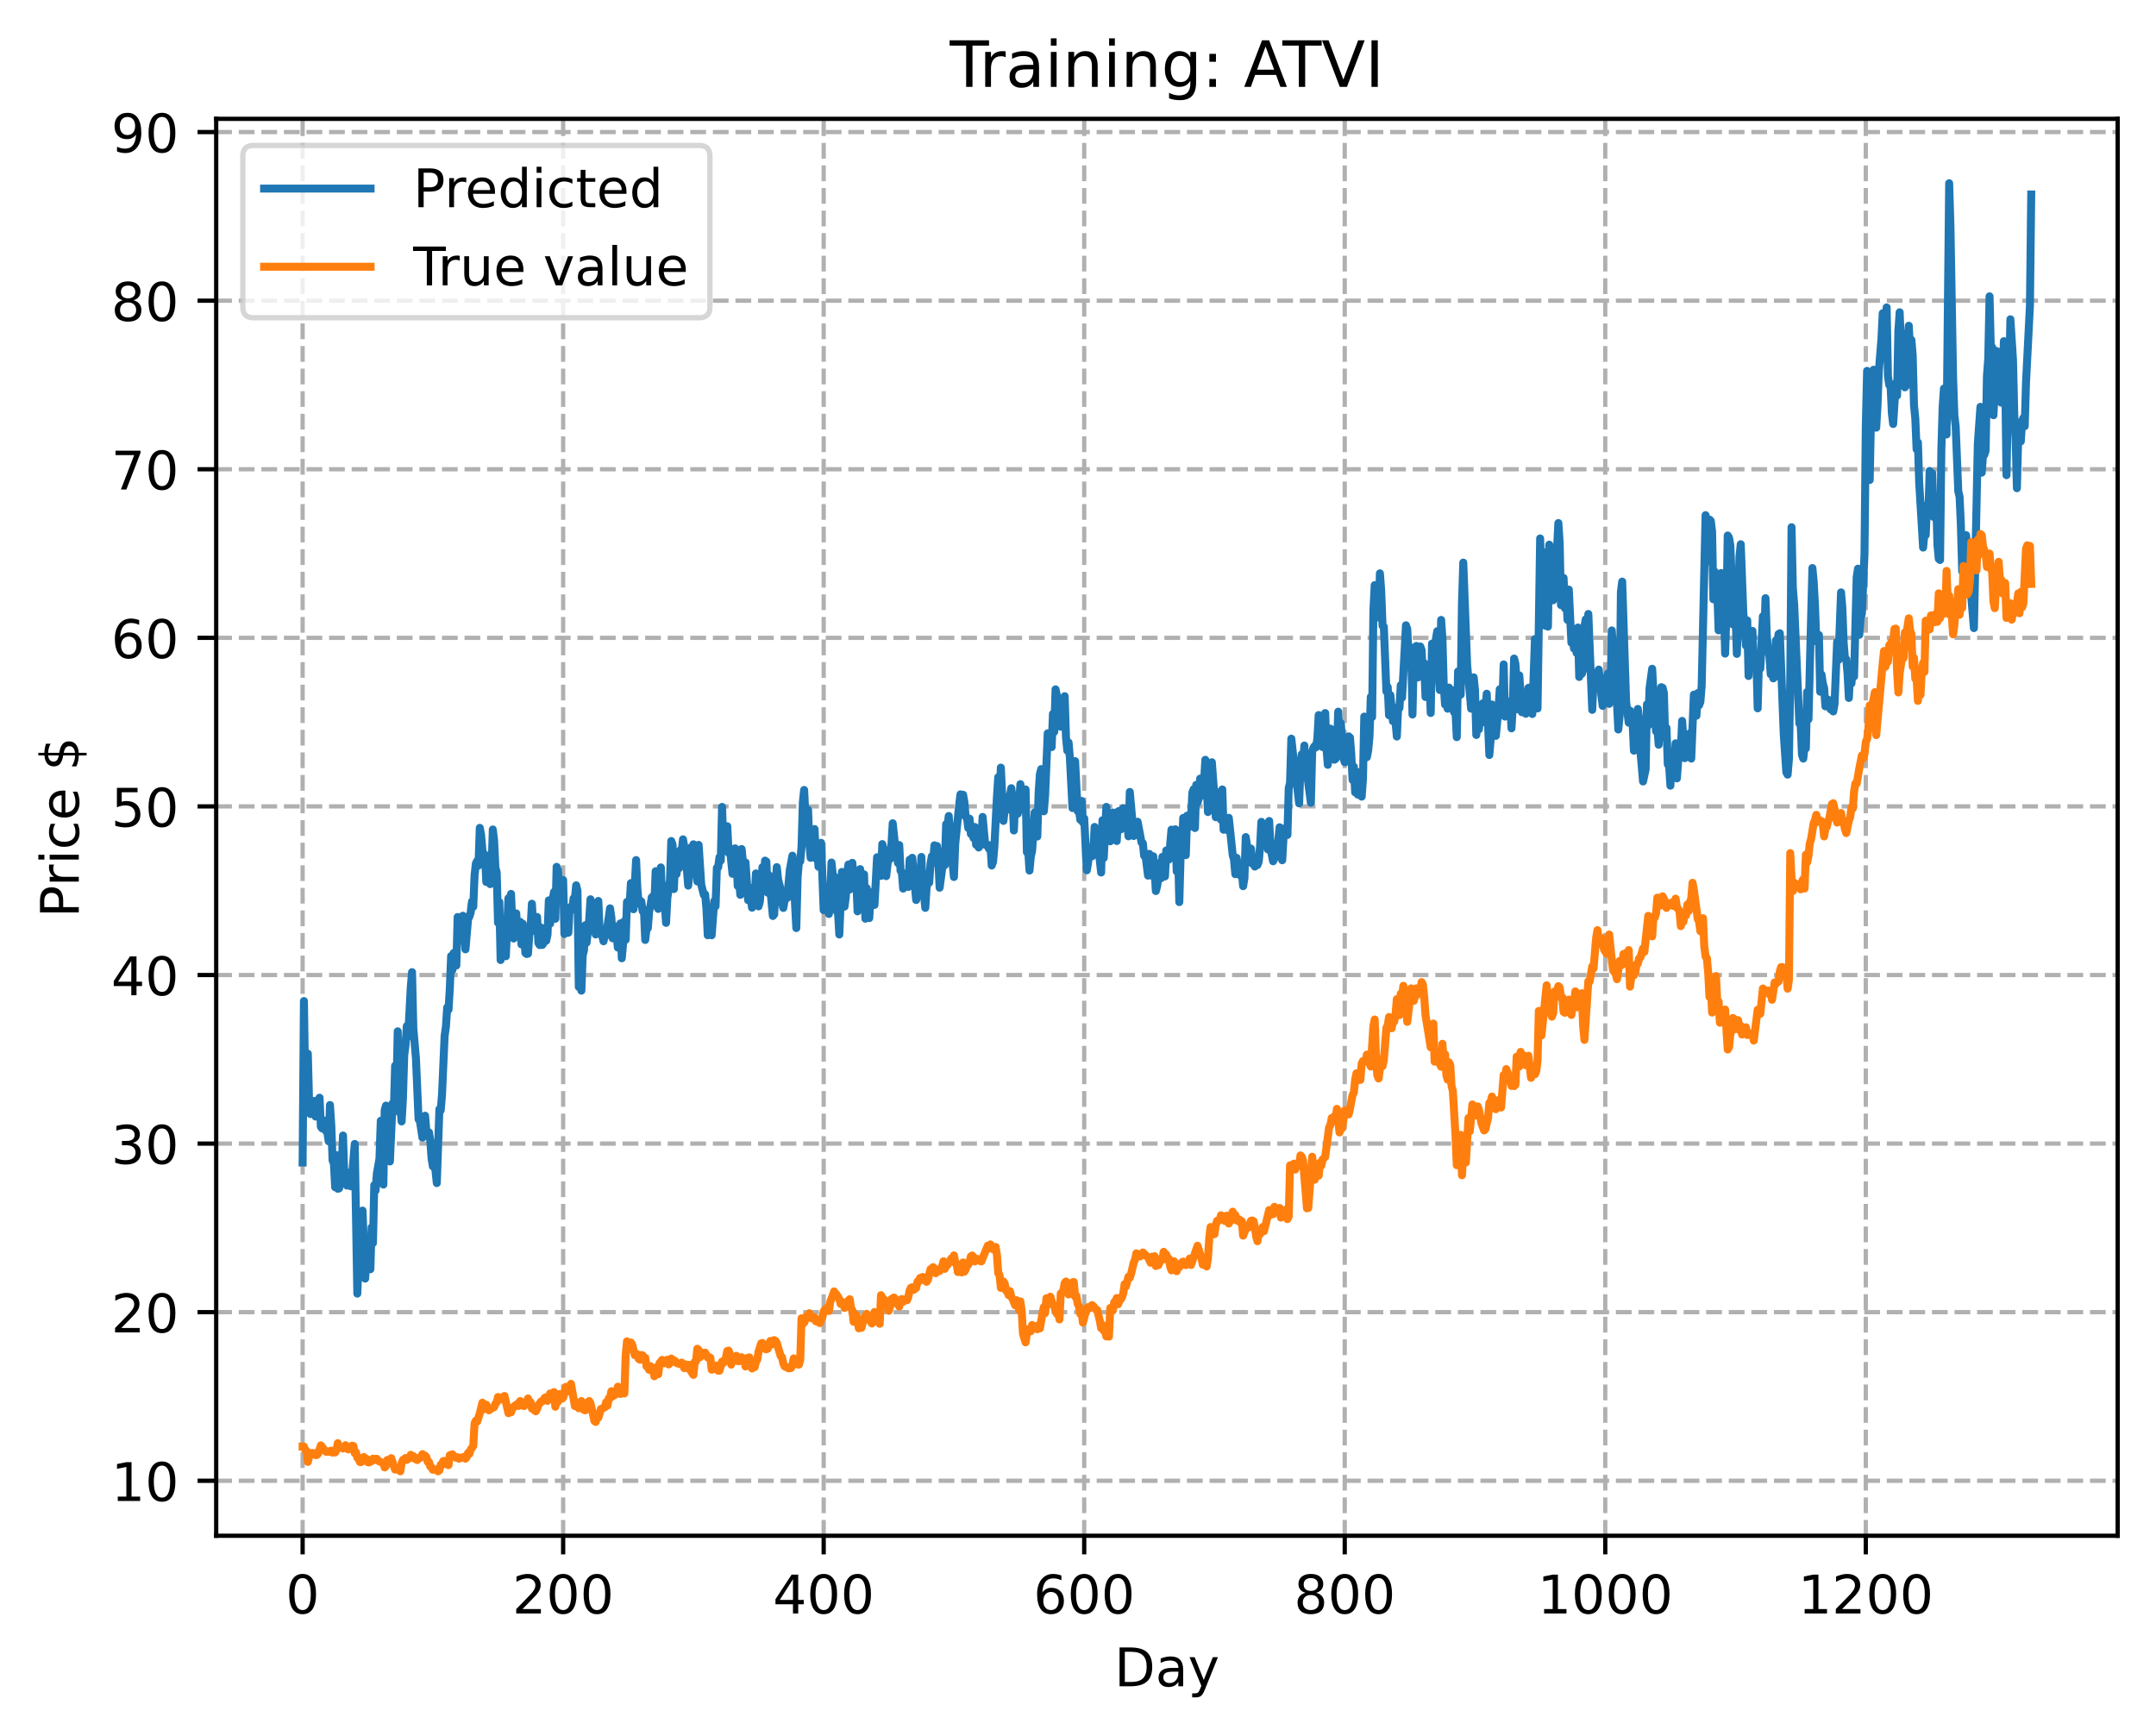 <?xml version="1.0" encoding="utf-8" standalone="no"?>
<!DOCTYPE svg PUBLIC "-//W3C//DTD SVG 1.1//EN"
  "http://www.w3.org/Graphics/SVG/1.1/DTD/svg11.dtd">
<!-- Created with matplotlib (https://matplotlib.org/) -->
<svg height="325.986pt" version="1.1" viewBox="0 0 404.923 325.986" width="404.923pt" xmlns="http://www.w3.org/2000/svg" xmlns:xlink="http://www.w3.org/1999/xlink">
 <defs>
  <style type="text/css">
*{stroke-linecap:butt;stroke-linejoin:round;}
  </style>
 </defs>
 <g id="figure_1">
  <g id="patch_1">
   <path d="M 0 325.986 
L 404.923 325.986 
L 404.923 0 
L 0 0 
z
" style="fill:#ffffff;"/>
  </g>
  <g id="axes_1">
   <g id="patch_2">
    <path d="M 40.603 288.43 
L 397.723 288.43 
L 397.723 22.318 
L 40.603 22.318 
z
" style="fill:#ffffff;"/>
   </g>
   <g id="matplotlib.axis_1">
    <g id="xtick_1">
     <g id="line2d_1">
      <path clip-path="url(#p9950973ea7)" d="M 56.836 288.43 
L 56.836 22.318 
" style="fill:none;stroke:#b0b0b0;stroke-dasharray:2.96,1.28;stroke-dashoffset:0;stroke-width:0.8;"/>
     </g>
     <g id="line2d_2">
      <defs>
       <path d="M 0 0 
L 0 3.5 
" id="m39d617375f" style="stroke:#000000;stroke-width:0.8;"/>
      </defs>
      <g>
       <use style="stroke:#000000;stroke-width:0.8;" x="56.836" xlink:href="#m39d617375f" y="288.43"/>
      </g>
     </g>
     <g id="text_1">
      <!-- 0 -->
      <defs>
       <path d="M 31.781 66.406 
Q 24.172 66.406 20.328 58.906 
Q 16.5 51.422 16.5 36.375 
Q 16.5 21.391 20.328 13.891 
Q 24.172 6.391 31.781 6.391 
Q 39.453 6.391 43.281 13.891 
Q 47.125 21.391 47.125 36.375 
Q 47.125 51.422 43.281 58.906 
Q 39.453 66.406 31.781 66.406 
z
M 31.781 74.219 
Q 44.047 74.219 50.516 64.516 
Q 56.984 54.828 56.984 36.375 
Q 56.984 17.969 50.516 8.266 
Q 44.047 -1.422 31.781 -1.422 
Q 19.531 -1.422 13.062 8.266 
Q 6.594 17.969 6.594 36.375 
Q 6.594 54.828 13.062 64.516 
Q 19.531 74.219 31.781 74.219 
z
" id="DejaVuSans-48"/>
      </defs>
      <g transform="translate(53.655 303.029)scale(0.1 -0.1)">
       <use xlink:href="#DejaVuSans-48"/>
      </g>
     </g>
    </g>
    <g id="xtick_2">
     <g id="line2d_3">
      <path clip-path="url(#p9950973ea7)" d="M 105.766 288.43 
L 105.766 22.318 
" style="fill:none;stroke:#b0b0b0;stroke-dasharray:2.96,1.28;stroke-dashoffset:0;stroke-width:0.8;"/>
     </g>
     <g id="line2d_4">
      <g>
       <use style="stroke:#000000;stroke-width:0.8;" x="105.766" xlink:href="#m39d617375f" y="288.43"/>
      </g>
     </g>
     <g id="text_2">
      <!-- 200 -->
      <defs>
       <path d="M 19.188 8.297 
L 53.609 8.297 
L 53.609 0 
L 7.328 0 
L 7.328 8.297 
Q 12.938 14.109 22.625 23.891 
Q 32.328 33.688 34.812 36.531 
Q 39.547 41.844 41.422 45.531 
Q 43.312 49.219 43.312 52.781 
Q 43.312 58.594 39.234 62.25 
Q 35.156 65.922 28.609 65.922 
Q 23.969 65.922 18.812 64.312 
Q 13.672 62.703 7.812 59.422 
L 7.812 69.391 
Q 13.766 71.781 18.938 73 
Q 24.125 74.219 28.422 74.219 
Q 39.75 74.219 46.484 68.547 
Q 53.219 62.891 53.219 53.422 
Q 53.219 48.922 51.531 44.891 
Q 49.859 40.875 45.406 35.406 
Q 44.188 33.984 37.641 27.219 
Q 31.109 20.453 19.188 8.297 
z
" id="DejaVuSans-50"/>
      </defs>
      <g transform="translate(96.223 303.029)scale(0.1 -0.1)">
       <use xlink:href="#DejaVuSans-50"/>
       <use x="63.623" xlink:href="#DejaVuSans-48"/>
       <use x="127.246" xlink:href="#DejaVuSans-48"/>
      </g>
     </g>
    </g>
    <g id="xtick_3">
     <g id="line2d_5">
      <path clip-path="url(#p9950973ea7)" d="M 154.697 288.43 
L 154.697 22.318 
" style="fill:none;stroke:#b0b0b0;stroke-dasharray:2.96,1.28;stroke-dashoffset:0;stroke-width:0.8;"/>
     </g>
     <g id="line2d_6">
      <g>
       <use style="stroke:#000000;stroke-width:0.8;" x="154.697" xlink:href="#m39d617375f" y="288.43"/>
      </g>
     </g>
     <g id="text_3">
      <!-- 400 -->
      <defs>
       <path d="M 37.797 64.312 
L 12.891 25.391 
L 37.797 25.391 
z
M 35.203 72.906 
L 47.609 72.906 
L 47.609 25.391 
L 58.016 25.391 
L 58.016 17.188 
L 47.609 17.188 
L 47.609 0 
L 37.797 0 
L 37.797 17.188 
L 4.891 17.188 
L 4.891 26.703 
z
" id="DejaVuSans-52"/>
      </defs>
      <g transform="translate(145.153 303.029)scale(0.1 -0.1)">
       <use xlink:href="#DejaVuSans-52"/>
       <use x="63.623" xlink:href="#DejaVuSans-48"/>
       <use x="127.246" xlink:href="#DejaVuSans-48"/>
      </g>
     </g>
    </g>
    <g id="xtick_4">
     <g id="line2d_7">
      <path clip-path="url(#p9950973ea7)" d="M 203.628 288.43 
L 203.628 22.318 
" style="fill:none;stroke:#b0b0b0;stroke-dasharray:2.96,1.28;stroke-dashoffset:0;stroke-width:0.8;"/>
     </g>
     <g id="line2d_8">
      <g>
       <use style="stroke:#000000;stroke-width:0.8;" x="203.628" xlink:href="#m39d617375f" y="288.43"/>
      </g>
     </g>
     <g id="text_4">
      <!-- 600 -->
      <defs>
       <path d="M 33.016 40.375 
Q 26.375 40.375 22.484 35.828 
Q 18.609 31.297 18.609 23.391 
Q 18.609 15.531 22.484 10.953 
Q 26.375 6.391 33.016 6.391 
Q 39.656 6.391 43.531 10.953 
Q 47.406 15.531 47.406 23.391 
Q 47.406 31.297 43.531 35.828 
Q 39.656 40.375 33.016 40.375 
z
M 52.594 71.297 
L 52.594 62.312 
Q 48.875 64.062 45.094 64.984 
Q 41.312 65.922 37.594 65.922 
Q 27.828 65.922 22.672 59.328 
Q 17.531 52.734 16.797 39.406 
Q 19.672 43.656 24.016 45.922 
Q 28.375 48.188 33.594 48.188 
Q 44.578 48.188 50.953 41.516 
Q 57.328 34.859 57.328 23.391 
Q 57.328 12.156 50.688 5.359 
Q 44.047 -1.422 33.016 -1.422 
Q 20.359 -1.422 13.672 8.266 
Q 6.984 17.969 6.984 36.375 
Q 6.984 53.656 15.188 63.938 
Q 23.391 74.219 37.203 74.219 
Q 40.922 74.219 44.703 73.484 
Q 48.484 72.75 52.594 71.297 
z
" id="DejaVuSans-54"/>
      </defs>
      <g transform="translate(194.084 303.029)scale(0.1 -0.1)">
       <use xlink:href="#DejaVuSans-54"/>
       <use x="63.623" xlink:href="#DejaVuSans-48"/>
       <use x="127.246" xlink:href="#DejaVuSans-48"/>
      </g>
     </g>
    </g>
    <g id="xtick_5">
     <g id="line2d_9">
      <path clip-path="url(#p9950973ea7)" d="M 252.558 288.43 
L 252.558 22.318 
" style="fill:none;stroke:#b0b0b0;stroke-dasharray:2.96,1.28;stroke-dashoffset:0;stroke-width:0.8;"/>
     </g>
     <g id="line2d_10">
      <g>
       <use style="stroke:#000000;stroke-width:0.8;" x="252.558" xlink:href="#m39d617375f" y="288.43"/>
      </g>
     </g>
     <g id="text_5">
      <!-- 800 -->
      <defs>
       <path d="M 31.781 34.625 
Q 24.75 34.625 20.719 30.859 
Q 16.703 27.094 16.703 20.516 
Q 16.703 13.922 20.719 10.156 
Q 24.75 6.391 31.781 6.391 
Q 38.812 6.391 42.859 10.172 
Q 46.922 13.969 46.922 20.516 
Q 46.922 27.094 42.891 30.859 
Q 38.875 34.625 31.781 34.625 
z
M 21.922 38.812 
Q 15.578 40.375 12.031 44.719 
Q 8.5 49.078 8.5 55.328 
Q 8.5 64.062 14.719 69.141 
Q 20.953 74.219 31.781 74.219 
Q 42.672 74.219 48.875 69.141 
Q 55.078 64.062 55.078 55.328 
Q 55.078 49.078 51.531 44.719 
Q 48 40.375 41.703 38.812 
Q 48.828 37.156 52.797 32.312 
Q 56.781 27.484 56.781 20.516 
Q 56.781 9.906 50.312 4.234 
Q 43.844 -1.422 31.781 -1.422 
Q 19.734 -1.422 13.25 4.234 
Q 6.781 9.906 6.781 20.516 
Q 6.781 27.484 10.781 32.312 
Q 14.797 37.156 21.922 38.812 
z
M 18.312 54.391 
Q 18.312 48.734 21.844 45.562 
Q 25.391 42.391 31.781 42.391 
Q 38.141 42.391 41.719 45.562 
Q 45.312 48.734 45.312 54.391 
Q 45.312 60.062 41.719 63.234 
Q 38.141 66.406 31.781 66.406 
Q 25.391 66.406 21.844 63.234 
Q 18.312 60.062 18.312 54.391 
z
" id="DejaVuSans-56"/>
      </defs>
      <g transform="translate(243.015 303.029)scale(0.1 -0.1)">
       <use xlink:href="#DejaVuSans-56"/>
       <use x="63.623" xlink:href="#DejaVuSans-48"/>
       <use x="127.246" xlink:href="#DejaVuSans-48"/>
      </g>
     </g>
    </g>
    <g id="xtick_6">
     <g id="line2d_11">
      <path clip-path="url(#p9950973ea7)" d="M 301.489 288.43 
L 301.489 22.318 
" style="fill:none;stroke:#b0b0b0;stroke-dasharray:2.96,1.28;stroke-dashoffset:0;stroke-width:0.8;"/>
     </g>
     <g id="line2d_12">
      <g>
       <use style="stroke:#000000;stroke-width:0.8;" x="301.489" xlink:href="#m39d617375f" y="288.43"/>
      </g>
     </g>
     <g id="text_6">
      <!-- 1000 -->
      <defs>
       <path d="M 12.406 8.297 
L 28.516 8.297 
L 28.516 63.922 
L 10.984 60.406 
L 10.984 69.391 
L 28.422 72.906 
L 38.281 72.906 
L 38.281 8.297 
L 54.391 8.297 
L 54.391 0 
L 12.406 0 
z
" id="DejaVuSans-49"/>
      </defs>
      <g transform="translate(288.764 303.029)scale(0.1 -0.1)">
       <use xlink:href="#DejaVuSans-49"/>
       <use x="63.623" xlink:href="#DejaVuSans-48"/>
       <use x="127.246" xlink:href="#DejaVuSans-48"/>
       <use x="190.869" xlink:href="#DejaVuSans-48"/>
      </g>
     </g>
    </g>
    <g id="xtick_7">
     <g id="line2d_13">
      <path clip-path="url(#p9950973ea7)" d="M 350.419 288.43 
L 350.419 22.318 
" style="fill:none;stroke:#b0b0b0;stroke-dasharray:2.96,1.28;stroke-dashoffset:0;stroke-width:0.8;"/>
     </g>
     <g id="line2d_14">
      <g>
       <use style="stroke:#000000;stroke-width:0.8;" x="350.419" xlink:href="#m39d617375f" y="288.43"/>
      </g>
     </g>
     <g id="text_7">
      <!-- 1200 -->
      <g transform="translate(337.694 303.029)scale(0.1 -0.1)">
       <use xlink:href="#DejaVuSans-49"/>
       <use x="63.623" xlink:href="#DejaVuSans-50"/>
       <use x="127.246" xlink:href="#DejaVuSans-48"/>
       <use x="190.869" xlink:href="#DejaVuSans-48"/>
      </g>
     </g>
    </g>
    <g id="text_8">
     <!-- Day -->
     <defs>
      <path d="M 19.672 64.797 
L 19.672 8.109 
L 31.594 8.109 
Q 46.688 8.109 53.688 14.938 
Q 60.688 21.781 60.688 36.531 
Q 60.688 51.172 53.688 57.984 
Q 46.688 64.797 31.594 64.797 
z
M 9.812 72.906 
L 30.078 72.906 
Q 51.266 72.906 61.172 64.094 
Q 71.094 55.281 71.094 36.531 
Q 71.094 17.672 61.125 8.828 
Q 51.172 0 30.078 0 
L 9.812 0 
z
" id="DejaVuSans-68"/>
      <path d="M 34.281 27.484 
Q 23.391 27.484 19.188 25 
Q 14.984 22.516 14.984 16.5 
Q 14.984 11.719 18.141 8.906 
Q 21.297 6.109 26.703 6.109 
Q 34.188 6.109 38.703 11.406 
Q 43.219 16.703 43.219 25.484 
L 43.219 27.484 
z
M 52.203 31.203 
L 52.203 0 
L 43.219 0 
L 43.219 8.297 
Q 40.141 3.328 35.547 0.953 
Q 30.953 -1.422 24.312 -1.422 
Q 15.922 -1.422 10.953 3.297 
Q 6 8.016 6 15.922 
Q 6 25.141 12.172 29.828 
Q 18.359 34.516 30.609 34.516 
L 43.219 34.516 
L 43.219 35.406 
Q 43.219 41.609 39.141 45 
Q 35.062 48.391 27.688 48.391 
Q 23 48.391 18.547 47.266 
Q 14.109 46.141 10.016 43.891 
L 10.016 52.203 
Q 14.938 54.109 19.578 55.047 
Q 24.219 56 28.609 56 
Q 40.484 56 46.344 49.844 
Q 52.203 43.703 52.203 31.203 
z
" id="DejaVuSans-97"/>
      <path d="M 32.172 -5.078 
Q 28.375 -14.844 24.75 -17.812 
Q 21.141 -20.797 15.094 -20.797 
L 7.906 -20.797 
L 7.906 -13.281 
L 13.188 -13.281 
Q 16.891 -13.281 18.938 -11.516 
Q 21 -9.766 23.484 -3.219 
L 25.094 0.875 
L 2.984 54.688 
L 12.5 54.688 
L 29.594 11.922 
L 46.688 54.688 
L 56.203 54.688 
z
" id="DejaVuSans-121"/>
     </defs>
     <g transform="translate(209.29 316.707)scale(0.1 -0.1)">
      <use xlink:href="#DejaVuSans-68"/>
      <use x="77.002" xlink:href="#DejaVuSans-97"/>
      <use x="138.281" xlink:href="#DejaVuSans-121"/>
     </g>
    </g>
   </g>
   <g id="matplotlib.axis_2">
    <g id="ytick_1">
     <g id="line2d_15">
      <path clip-path="url(#p9950973ea7)" d="M 40.603 278.107 
L 397.723 278.107 
" style="fill:none;stroke:#b0b0b0;stroke-dasharray:2.96,1.28;stroke-dashoffset:0;stroke-width:0.8;"/>
     </g>
     <g id="line2d_16">
      <defs>
       <path d="M 0 0 
L -3.5 0 
" id="m39d9b8bb77" style="stroke:#000000;stroke-width:0.8;"/>
      </defs>
      <g>
       <use style="stroke:#000000;stroke-width:0.8;" x="40.603" xlink:href="#m39d9b8bb77" y="278.107"/>
      </g>
     </g>
     <g id="text_9">
      <!-- 10 -->
      <g transform="translate(20.878 281.906)scale(0.1 -0.1)">
       <use xlink:href="#DejaVuSans-49"/>
       <use x="63.623" xlink:href="#DejaVuSans-48"/>
      </g>
     </g>
    </g>
    <g id="ytick_2">
     <g id="line2d_17">
      <path clip-path="url(#p9950973ea7)" d="M 40.603 246.445 
L 397.723 246.445 
" style="fill:none;stroke:#b0b0b0;stroke-dasharray:2.96,1.28;stroke-dashoffset:0;stroke-width:0.8;"/>
     </g>
     <g id="line2d_18">
      <g>
       <use style="stroke:#000000;stroke-width:0.8;" x="40.603" xlink:href="#m39d9b8bb77" y="246.445"/>
      </g>
     </g>
     <g id="text_10">
      <!-- 20 -->
      <g transform="translate(20.878 250.244)scale(0.1 -0.1)">
       <use xlink:href="#DejaVuSans-50"/>
       <use x="63.623" xlink:href="#DejaVuSans-48"/>
      </g>
     </g>
    </g>
    <g id="ytick_3">
     <g id="line2d_19">
      <path clip-path="url(#p9950973ea7)" d="M 40.603 214.782 
L 397.723 214.782 
" style="fill:none;stroke:#b0b0b0;stroke-dasharray:2.96,1.28;stroke-dashoffset:0;stroke-width:0.8;"/>
     </g>
     <g id="line2d_20">
      <g>
       <use style="stroke:#000000;stroke-width:0.8;" x="40.603" xlink:href="#m39d9b8bb77" y="214.782"/>
      </g>
     </g>
     <g id="text_11">
      <!-- 30 -->
      <defs>
       <path d="M 40.578 39.312 
Q 47.656 37.797 51.625 33 
Q 55.609 28.219 55.609 21.188 
Q 55.609 10.406 48.188 4.484 
Q 40.766 -1.422 27.094 -1.422 
Q 22.516 -1.422 17.656 -0.516 
Q 12.797 0.391 7.625 2.203 
L 7.625 11.719 
Q 11.719 9.328 16.594 8.109 
Q 21.484 6.891 26.812 6.891 
Q 36.078 6.891 40.938 10.547 
Q 45.797 14.203 45.797 21.188 
Q 45.797 27.641 41.281 31.266 
Q 36.766 34.906 28.719 34.906 
L 20.219 34.906 
L 20.219 43.016 
L 29.109 43.016 
Q 36.375 43.016 40.234 45.922 
Q 44.094 48.828 44.094 54.297 
Q 44.094 59.906 40.109 62.906 
Q 36.141 65.922 28.719 65.922 
Q 24.656 65.922 20.016 65.031 
Q 15.375 64.156 9.812 62.312 
L 9.812 71.094 
Q 15.438 72.656 20.344 73.438 
Q 25.25 74.219 29.594 74.219 
Q 40.828 74.219 47.359 69.109 
Q 53.906 64.016 53.906 55.328 
Q 53.906 49.266 50.438 45.094 
Q 46.969 40.922 40.578 39.312 
z
" id="DejaVuSans-51"/>
      </defs>
      <g transform="translate(20.878 218.582)scale(0.1 -0.1)">
       <use xlink:href="#DejaVuSans-51"/>
       <use x="63.623" xlink:href="#DejaVuSans-48"/>
      </g>
     </g>
    </g>
    <g id="ytick_4">
     <g id="line2d_21">
      <path clip-path="url(#p9950973ea7)" d="M 40.603 183.12 
L 397.723 183.12 
" style="fill:none;stroke:#b0b0b0;stroke-dasharray:2.96,1.28;stroke-dashoffset:0;stroke-width:0.8;"/>
     </g>
     <g id="line2d_22">
      <g>
       <use style="stroke:#000000;stroke-width:0.8;" x="40.603" xlink:href="#m39d9b8bb77" y="183.12"/>
      </g>
     </g>
     <g id="text_12">
      <!-- 40 -->
      <g transform="translate(20.878 186.919)scale(0.1 -0.1)">
       <use xlink:href="#DejaVuSans-52"/>
       <use x="63.623" xlink:href="#DejaVuSans-48"/>
      </g>
     </g>
    </g>
    <g id="ytick_5">
     <g id="line2d_23">
      <path clip-path="url(#p9950973ea7)" d="M 40.603 151.457 
L 397.723 151.457 
" style="fill:none;stroke:#b0b0b0;stroke-dasharray:2.96,1.28;stroke-dashoffset:0;stroke-width:0.8;"/>
     </g>
     <g id="line2d_24">
      <g>
       <use style="stroke:#000000;stroke-width:0.8;" x="40.603" xlink:href="#m39d9b8bb77" y="151.457"/>
      </g>
     </g>
     <g id="text_13">
      <!-- 50 -->
      <defs>
       <path d="M 10.797 72.906 
L 49.516 72.906 
L 49.516 64.594 
L 19.828 64.594 
L 19.828 46.734 
Q 21.969 47.469 24.109 47.828 
Q 26.266 48.188 28.422 48.188 
Q 40.625 48.188 47.75 41.5 
Q 54.891 34.812 54.891 23.391 
Q 54.891 11.625 47.562 5.094 
Q 40.234 -1.422 26.906 -1.422 
Q 22.312 -1.422 17.547 -0.641 
Q 12.797 0.141 7.719 1.703 
L 7.719 11.625 
Q 12.109 9.234 16.797 8.062 
Q 21.484 6.891 26.703 6.891 
Q 35.156 6.891 40.078 11.328 
Q 45.016 15.766 45.016 23.391 
Q 45.016 31 40.078 35.438 
Q 35.156 39.891 26.703 39.891 
Q 22.75 39.891 18.812 39.016 
Q 14.891 38.141 10.797 36.281 
z
" id="DejaVuSans-53"/>
      </defs>
      <g transform="translate(20.878 155.257)scale(0.1 -0.1)">
       <use xlink:href="#DejaVuSans-53"/>
       <use x="63.623" xlink:href="#DejaVuSans-48"/>
      </g>
     </g>
    </g>
    <g id="ytick_6">
     <g id="line2d_25">
      <path clip-path="url(#p9950973ea7)" d="M 40.603 119.795 
L 397.723 119.795 
" style="fill:none;stroke:#b0b0b0;stroke-dasharray:2.96,1.28;stroke-dashoffset:0;stroke-width:0.8;"/>
     </g>
     <g id="line2d_26">
      <g>
       <use style="stroke:#000000;stroke-width:0.8;" x="40.603" xlink:href="#m39d9b8bb77" y="119.795"/>
      </g>
     </g>
     <g id="text_14">
      <!-- 60 -->
      <g transform="translate(20.878 123.594)scale(0.1 -0.1)">
       <use xlink:href="#DejaVuSans-54"/>
       <use x="63.623" xlink:href="#DejaVuSans-48"/>
      </g>
     </g>
    </g>
    <g id="ytick_7">
     <g id="line2d_27">
      <path clip-path="url(#p9950973ea7)" d="M 40.603 88.133 
L 397.723 88.133 
" style="fill:none;stroke:#b0b0b0;stroke-dasharray:2.96,1.28;stroke-dashoffset:0;stroke-width:0.8;"/>
     </g>
     <g id="line2d_28">
      <g>
       <use style="stroke:#000000;stroke-width:0.8;" x="40.603" xlink:href="#m39d9b8bb77" y="88.133"/>
      </g>
     </g>
     <g id="text_15">
      <!-- 70 -->
      <defs>
       <path d="M 8.203 72.906 
L 55.078 72.906 
L 55.078 68.703 
L 28.609 0 
L 18.312 0 
L 43.219 64.594 
L 8.203 64.594 
z
" id="DejaVuSans-55"/>
      </defs>
      <g transform="translate(20.878 91.932)scale(0.1 -0.1)">
       <use xlink:href="#DejaVuSans-55"/>
       <use x="63.623" xlink:href="#DejaVuSans-48"/>
      </g>
     </g>
    </g>
    <g id="ytick_8">
     <g id="line2d_29">
      <path clip-path="url(#p9950973ea7)" d="M 40.603 56.47 
L 397.723 56.47 
" style="fill:none;stroke:#b0b0b0;stroke-dasharray:2.96,1.28;stroke-dashoffset:0;stroke-width:0.8;"/>
     </g>
     <g id="line2d_30">
      <g>
       <use style="stroke:#000000;stroke-width:0.8;" x="40.603" xlink:href="#m39d9b8bb77" y="56.47"/>
      </g>
     </g>
     <g id="text_16">
      <!-- 80 -->
      <g transform="translate(20.878 60.269)scale(0.1 -0.1)">
       <use xlink:href="#DejaVuSans-56"/>
       <use x="63.623" xlink:href="#DejaVuSans-48"/>
      </g>
     </g>
    </g>
    <g id="ytick_9">
     <g id="line2d_31">
      <path clip-path="url(#p9950973ea7)" d="M 40.603 24.808 
L 397.723 24.808 
" style="fill:none;stroke:#b0b0b0;stroke-dasharray:2.96,1.28;stroke-dashoffset:0;stroke-width:0.8;"/>
     </g>
     <g id="line2d_32">
      <g>
       <use style="stroke:#000000;stroke-width:0.8;" x="40.603" xlink:href="#m39d9b8bb77" y="24.808"/>
      </g>
     </g>
     <g id="text_17">
      <!-- 90 -->
      <defs>
       <path d="M 10.984 1.516 
L 10.984 10.5 
Q 14.703 8.734 18.5 7.812 
Q 22.312 6.891 25.984 6.891 
Q 35.75 6.891 40.891 13.453 
Q 46.047 20.016 46.781 33.406 
Q 43.953 29.203 39.594 26.953 
Q 35.25 24.703 29.984 24.703 
Q 19.047 24.703 12.672 31.312 
Q 6.297 37.938 6.297 49.422 
Q 6.297 60.641 12.938 67.422 
Q 19.578 74.219 30.609 74.219 
Q 43.266 74.219 49.922 64.516 
Q 56.594 54.828 56.594 36.375 
Q 56.594 19.141 48.406 8.859 
Q 40.234 -1.422 26.422 -1.422 
Q 22.703 -1.422 18.891 -0.688 
Q 15.094 0.047 10.984 1.516 
z
M 30.609 32.422 
Q 37.25 32.422 41.125 36.953 
Q 45.016 41.5 45.016 49.422 
Q 45.016 57.281 41.125 61.844 
Q 37.25 66.406 30.609 66.406 
Q 23.969 66.406 20.094 61.844 
Q 16.219 57.281 16.219 49.422 
Q 16.219 41.5 20.094 36.953 
Q 23.969 32.422 30.609 32.422 
z
" id="DejaVuSans-57"/>
      </defs>
      <g transform="translate(20.878 28.607)scale(0.1 -0.1)">
       <use xlink:href="#DejaVuSans-57"/>
       <use x="63.623" xlink:href="#DejaVuSans-48"/>
      </g>
     </g>
    </g>
    <g id="text_18">
     <!-- Price $ -->
     <defs>
      <path d="M 19.672 64.797 
L 19.672 37.406 
L 32.078 37.406 
Q 38.969 37.406 42.719 40.969 
Q 46.484 44.531 46.484 51.125 
Q 46.484 57.672 42.719 61.234 
Q 38.969 64.797 32.078 64.797 
z
M 9.812 72.906 
L 32.078 72.906 
Q 44.344 72.906 50.609 67.359 
Q 56.891 61.812 56.891 51.125 
Q 56.891 40.328 50.609 34.812 
Q 44.344 29.297 32.078 29.297 
L 19.672 29.297 
L 19.672 0 
L 9.812 0 
z
" id="DejaVuSans-80"/>
      <path d="M 41.109 46.297 
Q 39.594 47.172 37.812 47.578 
Q 36.031 48 33.891 48 
Q 26.266 48 22.188 43.047 
Q 18.109 38.094 18.109 28.812 
L 18.109 0 
L 9.078 0 
L 9.078 54.688 
L 18.109 54.688 
L 18.109 46.188 
Q 20.953 51.172 25.484 53.578 
Q 30.031 56 36.531 56 
Q 37.453 56 38.578 55.875 
Q 39.703 55.766 41.062 55.516 
z
" id="DejaVuSans-114"/>
      <path d="M 9.422 54.688 
L 18.406 54.688 
L 18.406 0 
L 9.422 0 
z
M 9.422 75.984 
L 18.406 75.984 
L 18.406 64.594 
L 9.422 64.594 
z
" id="DejaVuSans-105"/>
      <path d="M 48.781 52.594 
L 48.781 44.188 
Q 44.969 46.297 41.141 47.344 
Q 37.312 48.391 33.406 48.391 
Q 24.656 48.391 19.812 42.844 
Q 14.984 37.312 14.984 27.297 
Q 14.984 17.281 19.812 11.734 
Q 24.656 6.203 33.406 6.203 
Q 37.312 6.203 41.141 7.25 
Q 44.969 8.297 48.781 10.406 
L 48.781 2.094 
Q 45.016 0.344 40.984 -0.531 
Q 36.969 -1.422 32.422 -1.422 
Q 20.062 -1.422 12.781 6.344 
Q 5.516 14.109 5.516 27.297 
Q 5.516 40.672 12.859 48.328 
Q 20.219 56 33.016 56 
Q 37.156 56 41.109 55.141 
Q 45.062 54.297 48.781 52.594 
z
" id="DejaVuSans-99"/>
      <path d="M 56.203 29.594 
L 56.203 25.203 
L 14.891 25.203 
Q 15.484 15.922 20.484 11.062 
Q 25.484 6.203 34.422 6.203 
Q 39.594 6.203 44.453 7.469 
Q 49.312 8.734 54.109 11.281 
L 54.109 2.781 
Q 49.266 0.734 44.188 -0.344 
Q 39.109 -1.422 33.891 -1.422 
Q 20.797 -1.422 13.156 6.188 
Q 5.516 13.812 5.516 26.812 
Q 5.516 40.234 12.766 48.109 
Q 20.016 56 32.328 56 
Q 43.359 56 49.781 48.891 
Q 56.203 41.797 56.203 29.594 
z
M 47.219 32.234 
Q 47.125 39.594 43.094 43.984 
Q 39.062 48.391 32.422 48.391 
Q 24.906 48.391 20.391 44.141 
Q 15.875 39.891 15.188 32.172 
z
" id="DejaVuSans-101"/>
      <path id="DejaVuSans-32"/>
      <path d="M 33.797 -14.703 
L 28.906 -14.703 
L 28.859 0 
Q 23.734 0.094 18.609 1.188 
Q 13.484 2.297 8.297 4.5 
L 8.297 13.281 
Q 13.281 10.156 18.375 8.562 
Q 23.484 6.984 28.906 6.938 
L 28.906 29.203 
Q 18.109 30.953 13.203 35.156 
Q 8.297 39.359 8.297 46.688 
Q 8.297 54.641 13.625 59.219 
Q 18.953 63.812 28.906 64.5 
L 28.906 75.984 
L 33.797 75.984 
L 33.797 64.656 
Q 38.328 64.453 42.578 63.688 
Q 46.828 62.938 50.875 61.625 
L 50.875 53.078 
Q 46.828 55.125 42.547 56.25 
Q 38.281 57.375 33.797 57.562 
L 33.797 36.719 
Q 44.875 35.016 50.094 30.609 
Q 55.328 26.219 55.328 18.609 
Q 55.328 10.359 49.781 5.594 
Q 44.234 0.828 33.797 0.094 
z
M 28.906 37.594 
L 28.906 57.625 
Q 23.25 56.984 20.266 54.391 
Q 17.281 51.812 17.281 47.516 
Q 17.281 43.312 20.031 40.969 
Q 22.797 38.625 28.906 37.594 
z
M 33.797 28.219 
L 33.797 7.078 
Q 39.984 7.906 43.141 10.594 
Q 46.297 13.281 46.297 17.672 
Q 46.297 21.969 43.281 24.5 
Q 40.281 27.047 33.797 28.219 
z
" id="DejaVuSans-36"/>
     </defs>
     <g transform="translate(14.798 172.342)rotate(-90)scale(0.1 -0.1)">
      <use xlink:href="#DejaVuSans-80"/>
      <use x="58.553" xlink:href="#DejaVuSans-114"/>
      <use x="99.666" xlink:href="#DejaVuSans-105"/>
      <use x="127.449" xlink:href="#DejaVuSans-99"/>
      <use x="182.43" xlink:href="#DejaVuSans-101"/>
      <use x="243.953" xlink:href="#DejaVuSans-32"/>
      <use x="275.74" xlink:href="#DejaVuSans-36"/>
     </g>
    </g>
   </g>
   <g id="line2d_33">
    <path clip-path="url(#p9950973ea7)" d="M 56.836 218.331 
L 57.081 188.011 
L 57.325 204.356 
L 57.814 197.893 
L 58.059 207.378 
L 58.304 209.232 
L 58.793 209.154 
L 59.038 206.772 
L 59.282 209.705 
L 59.772 206.635 
L 60.016 206.167 
L 60.261 211.618 
L 60.506 211.934 
L 60.75 210.574 
L 60.995 210.471 
L 61.24 212.456 
L 61.484 212.679 
L 61.729 214.353 
L 61.974 207.536 
L 62.218 211.299 
L 62.463 217.941 
L 62.708 218.534 
L 62.952 222.986 
L 63.197 216.949 
L 63.441 223.269 
L 63.686 223.199 
L 64.175 218.998 
L 64.42 213.266 
L 64.665 220.838 
L 64.909 220.021 
L 65.154 222.662 
L 65.399 221.152 
L 65.643 220.79 
L 65.888 222.801 
L 66.133 220.732 
L 66.622 214.843 
L 67.111 242.958 
L 67.356 236.262 
L 67.845 230.916 
L 68.09 227.369 
L 68.579 240.137 
L 68.824 236.641 
L 69.313 233.65 
L 69.558 238.381 
L 69.802 230.504 
L 70.047 233.46 
L 70.292 222.589 
L 70.536 223.605 
L 70.781 220.405 
L 71.27 217.607 
L 71.515 210.488 
L 72.004 222.479 
L 72.249 208.516 
L 72.494 207.65 
L 72.738 217.126 
L 72.983 215.474 
L 73.228 218.139 
L 73.717 207.255 
L 73.962 208.866 
L 74.206 200.158 
L 74.451 205.156 
L 74.696 193.697 
L 74.94 207.932 
L 75.185 207.967 
L 75.429 210.621 
L 75.674 206.383 
L 75.919 198.18 
L 76.163 196.296 
L 76.408 192.693 
L 76.653 194.702 
L 77.142 185.471 
L 77.387 182.585 
L 77.631 193.157 
L 78.121 198.805 
L 78.61 210.208 
L 78.855 210.506 
L 79.344 213.664 
L 79.589 213.016 
L 79.833 209.547 
L 80.078 212.394 
L 80.323 212.808 
L 80.567 212.676 
L 80.812 214.208 
L 81.056 217.559 
L 81.301 219.07 
L 81.546 218.577 
L 81.79 219.85 
L 82.035 222.201 
L 82.524 208.315 
L 82.769 208.536 
L 83.014 205.638 
L 83.503 194.583 
L 83.748 192.843 
L 83.992 189.21 
L 84.237 189.633 
L 84.482 185.603 
L 84.726 179.551 
L 84.971 182.169 
L 85.216 178.976 
L 85.705 181.333 
L 85.95 172.226 
L 86.194 173.805 
L 86.439 173.012 
L 86.684 174.426 
L 86.928 171.99 
L 87.417 178.303 
L 87.907 172.623 
L 88.151 172.158 
L 88.396 171.399 
L 88.641 169.322 
L 88.885 170.305 
L 89.13 164.392 
L 89.375 162.171 
L 89.619 161.689 
L 89.864 162.564 
L 90.109 155.485 
L 90.353 156.817 
L 90.843 162.404 
L 91.087 160.507 
L 91.332 165.654 
L 91.821 165.339 
L 92.066 166.052 
L 92.311 163.569 
L 92.555 155.788 
L 92.8 157.864 
L 93.044 162.937 
L 93.289 163.85 
L 93.534 173.305 
L 93.778 169.414 
L 94.023 180.308 
L 94.268 174.812 
L 94.512 174.691 
L 95.002 179.594 
L 95.491 168.705 
L 95.736 168.947 
L 95.98 167.882 
L 96.225 173.805 
L 96.47 176.264 
L 96.714 172.132 
L 96.959 171.551 
L 97.204 175.708 
L 97.448 173.326 
L 97.693 173.133 
L 97.938 177.371 
L 98.182 173.48 
L 98.427 175.327 
L 98.672 178.975 
L 98.916 179.175 
L 99.161 179.119 
L 99.405 175.69 
L 99.65 174.327 
L 99.895 169.733 
L 100.139 173.89 
L 100.384 174.809 
L 100.873 172.219 
L 101.118 177.111 
L 101.363 177.495 
L 101.607 174.203 
L 101.852 177.467 
L 102.097 177.115 
L 102.341 176.048 
L 102.586 176.682 
L 102.831 175.536 
L 103.075 169.096 
L 103.32 173.479 
L 103.809 168.83 
L 104.054 167.531 
L 104.299 172.563 
L 104.543 162.805 
L 104.788 163.443 
L 105.032 167.747 
L 105.277 166.974 
L 105.522 167.686 
L 105.766 165.28 
L 106.011 175.418 
L 106.256 171.761 
L 106.5 174.592 
L 106.745 175.174 
L 106.99 170.41 
L 107.234 170.924 
L 107.479 170.855 
L 107.724 168.718 
L 107.968 168.79 
L 108.213 166.28 
L 108.458 167.334 
L 108.702 185.363 
L 108.947 180.434 
L 109.192 186.06 
L 109.436 179.434 
L 109.681 178.461 
L 109.926 173.772 
L 110.17 177.037 
L 110.66 172.719 
L 110.904 168.894 
L 111.149 174.038 
L 111.638 173.93 
L 111.883 175.506 
L 112.127 174.762 
L 112.372 169.214 
L 112.617 174.706 
L 112.861 174.842 
L 113.351 176.784 
L 113.595 175.564 
L 113.84 175.689 
L 114.574 170.597 
L 114.819 172.278 
L 115.063 176.223 
L 115.308 173.881 
L 115.553 175.923 
L 115.797 175.738 
L 116.042 177.973 
L 116.531 173.418 
L 116.776 179.977 
L 117.02 177.267 
L 117.265 173.007 
L 117.51 176.502 
L 117.754 169.399 
L 117.999 170.101 
L 118.244 170.143 
L 118.488 165.86 
L 118.733 167.534 
L 118.978 170.769 
L 119.467 161.534 
L 119.712 167.019 
L 119.956 169.729 
L 120.201 169.141 
L 120.446 169.299 
L 120.69 171.116 
L 120.935 170.828 
L 121.18 176.535 
L 121.424 174.42 
L 121.669 174.345 
L 121.914 171.178 
L 122.158 170.179 
L 122.403 168.547 
L 122.648 168.32 
L 122.892 169.996 
L 123.137 163.62 
L 123.381 164.396 
L 123.626 170.706 
L 123.871 167.807 
L 124.115 162.912 
L 124.36 169.042 
L 124.605 166.303 
L 125.094 173.325 
L 125.339 168.63 
L 125.828 165.342 
L 126.073 157.954 
L 126.317 158.65 
L 126.562 166.975 
L 126.807 161.218 
L 127.051 164.183 
L 127.296 162.523 
L 127.541 163.055 
L 127.785 159.653 
L 128.03 159.923 
L 128.275 157.638 
L 128.519 159.057 
L 128.764 162.046 
L 129.008 163.37 
L 129.253 166.335 
L 129.498 163.566 
L 129.742 159.178 
L 129.987 162.683 
L 130.232 158.57 
L 130.476 159.895 
L 130.966 165.548 
L 131.21 158.68 
L 131.7 166.139 
L 132.189 168.076 
L 132.434 167.973 
L 132.678 170.654 
L 132.923 175.649 
L 133.168 172.508 
L 133.412 172.327 
L 133.657 175.656 
L 134.146 169.216 
L 134.391 170.21 
L 134.636 162.982 
L 134.88 162.894 
L 135.125 160.996 
L 135.369 161.628 
L 135.614 151.55 
L 135.859 158.827 
L 136.103 158.677 
L 136.348 156.031 
L 136.593 155.18 
L 136.837 160.175 
L 137.082 159.317 
L 137.571 164.111 
L 138.061 159.331 
L 138.305 160.589 
L 138.55 166.4 
L 138.795 164.911 
L 139.039 168.062 
L 139.284 159.457 
L 139.529 161.859 
L 139.773 166.774 
L 140.018 161.984 
L 140.507 169.069 
L 140.752 168.089 
L 140.996 168.651 
L 141.241 170.479 
L 141.486 166.67 
L 141.73 169.044 
L 141.975 164.041 
L 142.22 169.633 
L 142.464 170.228 
L 142.709 169.307 
L 143.198 162.867 
L 143.443 165.206 
L 143.688 161.638 
L 143.932 161.812 
L 144.177 167.65 
L 144.422 164.367 
L 145.156 172.033 
L 145.4 171.75 
L 145.89 162.858 
L 146.134 165.169 
L 146.624 167.117 
L 146.868 169.501 
L 147.113 170.523 
L 147.602 167.696 
L 147.847 168.657 
L 148.336 163.392 
L 148.825 160.705 
L 149.559 174.301 
L 149.804 164.702 
L 150.049 161.821 
L 150.293 161.77 
L 150.538 159.057 
L 150.783 150.65 
L 151.027 148.368 
L 151.272 153.197 
L 151.517 154.307 
L 151.761 152.075 
L 152.006 158.342 
L 152.251 161.113 
L 152.495 160.001 
L 152.74 156.775 
L 152.984 155.708 
L 153.229 161.24 
L 153.474 158.476 
L 153.718 162.78 
L 153.963 161.612 
L 154.208 158.295 
L 154.697 170.943 
L 155.186 166.651 
L 155.676 171.652 
L 155.92 168.303 
L 156.165 161.993 
L 156.41 164.358 
L 156.654 164.56 
L 156.899 167.231 
L 157.144 171.149 
L 157.388 171.338 
L 157.633 175.511 
L 158.122 163.762 
L 158.612 170.277 
L 158.856 168.394 
L 159.101 164.062 
L 159.345 162.365 
L 159.59 167.062 
L 159.835 162.887 
L 160.079 162.05 
L 160.324 164.817 
L 160.813 164.903 
L 161.058 171.163 
L 161.303 170.583 
L 161.547 163.23 
L 161.792 165.342 
L 162.037 166.279 
L 162.281 164.214 
L 162.526 172.543 
L 162.771 166.797 
L 163.015 170.693 
L 163.26 172.426 
L 163.505 168.069 
L 163.749 167.555 
L 163.994 167.767 
L 164.239 169.958 
L 164.728 161.002 
L 164.972 163.606 
L 165.217 163.51 
L 165.462 164.498 
L 165.706 158.527 
L 165.951 159.505 
L 166.44 164.548 
L 166.93 160.171 
L 167.174 161.337 
L 167.419 158.653 
L 167.664 154.615 
L 168.153 159.245 
L 168.398 159.453 
L 168.642 162.085 
L 168.887 158.714 
L 169.132 163.532 
L 169.376 163.81 
L 169.621 166.89 
L 169.866 165.974 
L 170.11 165.778 
L 170.355 165.293 
L 170.6 166.578 
L 170.844 161.453 
L 171.089 165.34 
L 171.333 161.104 
L 172.067 169.032 
L 172.557 166.459 
L 172.801 166.292 
L 173.046 160.942 
L 173.291 167.012 
L 173.535 168.045 
L 173.78 170.51 
L 174.025 166.652 
L 174.269 165.673 
L 174.514 165.776 
L 174.759 162.271 
L 175.003 160.832 
L 175.248 162.057 
L 175.493 158.758 
L 175.737 160.325 
L 175.982 158.894 
L 176.227 161.409 
L 176.471 166.723 
L 176.96 163.097 
L 177.205 162.462 
L 177.45 162.486 
L 177.694 154.797 
L 177.939 155.192 
L 178.184 153.251 
L 178.428 156.523 
L 178.673 157.741 
L 178.918 162.286 
L 179.162 164.713 
L 179.407 158.473 
L 180.141 151.195 
L 180.386 149.185 
L 180.63 152.787 
L 180.875 149.261 
L 181.12 150.586 
L 181.364 153.405 
L 181.609 153.522 
L 181.854 155.519 
L 182.098 153.758 
L 182.343 156.638 
L 182.588 155.981 
L 182.832 157.391 
L 183.077 155.315 
L 183.321 158.658 
L 183.566 157.81 
L 183.811 159.176 
L 184.3 158.394 
L 184.545 153.434 
L 185.034 158.654 
L 185.279 158.525 
L 185.768 159.439 
L 186.013 158.755 
L 186.257 162.552 
L 186.502 161.859 
L 186.747 159.2 
L 187.236 149.682 
L 187.481 145.951 
L 187.725 151.086 
L 187.97 144.171 
L 188.459 154.178 
L 188.948 149.722 
L 189.193 150.211 
L 189.438 152.044 
L 189.682 149.437 
L 189.927 148.032 
L 190.172 149.751 
L 190.416 155.976 
L 190.661 150.532 
L 190.906 149.693 
L 191.15 152.824 
L 191.395 151.454 
L 191.64 147.273 
L 192.129 151.854 
L 192.374 152.075 
L 192.618 148.269 
L 192.863 160.07 
L 193.108 159.74 
L 193.352 163.503 
L 193.597 160.866 
L 193.842 159.821 
L 194.331 152.562 
L 194.575 153.595 
L 194.82 157.107 
L 195.065 148.885 
L 195.309 145.358 
L 195.554 144.446 
L 195.799 146.176 
L 196.043 152.369 
L 196.288 149.341 
L 196.777 137.724 
L 197.022 138.051 
L 197.267 139.93 
L 197.511 140.315 
L 197.756 134.064 
L 198.001 137.445 
L 198.245 129.469 
L 198.49 130.588 
L 198.735 134.057 
L 199.224 136.489 
L 199.469 132.01 
L 199.713 133.35 
L 199.958 130.753 
L 200.203 138.413 
L 200.447 140.978 
L 200.692 139.452 
L 200.936 142.326 
L 201.426 151.761 
L 201.915 142.948 
L 202.404 152.345 
L 202.649 152.136 
L 202.894 153.968 
L 203.138 150.428 
L 203.383 154.463 
L 203.628 153.697 
L 204.117 163.455 
L 204.362 161.965 
L 204.606 159.222 
L 204.851 160.469 
L 205.096 160.829 
L 205.34 159.829 
L 205.585 155.31 
L 205.83 158.203 
L 206.074 157.236 
L 206.808 163.868 
L 207.053 154.053 
L 207.297 161.134 
L 207.787 151.548 
L 208.276 156.712 
L 208.521 158.005 
L 208.765 156.25 
L 209.01 152.611 
L 209.255 155.895 
L 209.744 157.949 
L 209.989 152.406 
L 210.233 152.287 
L 210.478 155.781 
L 210.723 152.679 
L 210.967 151.788 
L 211.212 151.872 
L 211.457 152.373 
L 211.946 157.07 
L 212.191 148.737 
L 212.924 157.013 
L 213.169 156.106 
L 213.414 156.032 
L 213.658 154.334 
L 214.392 158.227 
L 214.637 158.355 
L 214.882 160.728 
L 215.126 160.603 
L 215.616 164.454 
L 215.86 160.374 
L 216.105 164.053 
L 216.35 164.48 
L 216.594 160.817 
L 216.839 163.411 
L 217.084 167.351 
L 217.328 166.409 
L 217.573 164.722 
L 217.818 162.074 
L 218.062 164.941 
L 218.307 160.931 
L 218.551 163.53 
L 218.796 164.607 
L 219.041 159.727 
L 219.285 161.239 
L 219.53 161.433 
L 220.019 155.813 
L 220.264 158.511 
L 220.753 155.753 
L 220.998 163.659 
L 221.243 159.467 
L 221.487 169.423 
L 221.732 160.701 
L 221.977 159.929 
L 222.221 153.62 
L 222.466 158.246 
L 222.711 160.607 
L 222.955 153.199 
L 223.2 155.411 
L 223.445 152.949 
L 223.689 154.264 
L 223.934 148.854 
L 224.179 148.229 
L 224.423 155.511 
L 224.668 147.414 
L 224.912 150.763 
L 225.157 149.904 
L 225.402 146.231 
L 225.646 147.085 
L 225.891 149.373 
L 226.136 146.746 
L 226.38 142.702 
L 226.87 152.514 
L 227.114 150.469 
L 227.359 149.382 
L 227.604 143.161 
L 228.093 149.819 
L 228.338 153.481 
L 228.582 148.798 
L 228.827 152.94 
L 229.072 153.117 
L 229.316 153.964 
L 229.561 148.271 
L 229.806 155.836 
L 230.295 154.087 
L 230.539 155.917 
L 230.784 153.599 
L 231.518 160.596 
L 231.763 161.444 
L 232.007 164.184 
L 232.252 161.112 
L 232.497 162.793 
L 232.741 163.024 
L 232.986 164.461 
L 233.231 163.729 
L 233.475 166.436 
L 233.72 164.89 
L 233.965 157.217 
L 234.699 161.945 
L 234.943 159.375 
L 235.188 162.206 
L 235.433 161.43 
L 235.677 162.756 
L 235.922 161.432 
L 236.167 162.462 
L 236.411 161.8 
L 236.656 158.951 
L 236.9 154.356 
L 237.145 157.157 
L 237.39 157.589 
L 237.634 154.921 
L 237.879 154.692 
L 238.124 159.531 
L 238.368 154.192 
L 238.613 159.23 
L 239.102 161.758 
L 239.592 160.755 
L 240.081 157.754 
L 240.326 155.369 
L 240.57 157.038 
L 240.815 161.565 
L 241.06 157.287 
L 241.304 155.885 
L 241.549 155.404 
L 241.794 156.811 
L 242.038 147.996 
L 242.283 147.034 
L 242.527 138.729 
L 243.017 143.237 
L 243.261 146.914 
L 243.506 146.746 
L 243.995 150.89 
L 244.24 143.844 
L 244.485 141.664 
L 244.729 143.79 
L 244.974 140.024 
L 245.219 145.814 
L 245.463 145.162 
L 246.197 150.772 
L 246.442 141.24 
L 246.687 140.402 
L 246.931 140.086 
L 247.176 140.339 
L 247.421 138.648 
L 247.665 134.3 
L 247.91 139.208 
L 248.155 139.945 
L 248.399 140.307 
L 248.644 134.254 
L 248.888 133.922 
L 249.133 140.603 
L 249.378 143.643 
L 249.622 139.167 
L 249.867 136.85 
L 250.112 137.243 
L 250.601 142.69 
L 250.846 142.526 
L 251.09 140.647 
L 251.335 133.66 
L 251.58 139.017 
L 251.824 135.807 
L 252.314 142.387 
L 252.558 143.162 
L 252.803 143.073 
L 253.048 139.301 
L 253.292 138.298 
L 253.537 138.516 
L 253.782 141.566 
L 254.026 146.472 
L 254.271 144 
L 254.515 148.82 
L 254.76 147.751 
L 255.005 149.235 
L 255.249 148.121 
L 255.494 144.945 
L 255.739 149.618 
L 255.983 146.255 
L 256.228 134.585 
L 256.473 139.887 
L 256.717 142.208 
L 256.962 140.93 
L 257.207 138.33 
L 257.451 130.895 
L 257.696 134.67 
L 257.941 114.772 
L 258.185 109.893 
L 258.43 111.928 
L 258.675 115.329 
L 258.919 115.972 
L 259.164 107.68 
L 259.409 110.978 
L 259.653 117.524 
L 259.898 117.708 
L 260.387 129.868 
L 260.632 129.037 
L 260.876 134.331 
L 261.121 130.546 
L 261.61 135.451 
L 261.855 134.024 
L 262.1 135.634 
L 262.344 138.333 
L 262.589 132.725 
L 262.834 132.985 
L 263.078 128.693 
L 263.323 131.025 
L 264.057 117.435 
L 264.302 118.157 
L 264.546 123.029 
L 264.791 121.466 
L 265.036 121.756 
L 265.28 134.194 
L 265.525 123.346 
L 265.77 123.562 
L 266.014 121.321 
L 266.259 127.239 
L 266.503 123.156 
L 266.748 121.418 
L 266.993 122.097 
L 267.237 127.224 
L 267.482 124.541 
L 267.727 130.907 
L 267.971 125.992 
L 268.216 128.837 
L 268.461 127.665 
L 268.705 133.908 
L 268.95 120.881 
L 269.439 127.277 
L 269.684 120.022 
L 269.929 118.542 
L 270.173 125.837 
L 270.418 129.6 
L 270.663 116.43 
L 270.907 119.96 
L 271.152 128.66 
L 271.397 132.326 
L 271.641 131.513 
L 271.886 133.104 
L 272.131 129.137 
L 272.375 130.133 
L 272.62 129.594 
L 272.864 133.019 
L 273.109 133.791 
L 273.354 133.491 
L 273.598 138.449 
L 273.843 126.105 
L 274.332 130.469 
L 274.577 113.231 
L 274.822 105.664 
L 275.556 125.066 
L 276.045 130.158 
L 276.29 133.098 
L 276.534 133.066 
L 276.779 127.214 
L 277.024 129.668 
L 277.268 138.039 
L 277.513 135.569 
L 277.758 136.982 
L 278.002 134.664 
L 278.247 134.948 
L 278.491 132.086 
L 278.736 135.639 
L 279.225 130.289 
L 279.715 141.799 
L 279.959 138.919 
L 280.204 132.319 
L 280.693 138.153 
L 280.938 138.205 
L 281.427 133.151 
L 281.672 129.448 
L 281.917 131.834 
L 282.161 132.189 
L 282.406 124.79 
L 282.651 134.582 
L 283.14 131.743 
L 283.385 134.298 
L 283.629 131.886 
L 283.874 136.793 
L 284.118 132.699 
L 284.363 123.683 
L 284.608 124.656 
L 284.852 127.95 
L 285.097 133.216 
L 285.342 126.846 
L 285.831 133.765 
L 286.076 133.133 
L 286.32 131.096 
L 286.565 134.057 
L 287.054 129.188 
L 287.299 129.146 
L 287.544 129.805 
L 287.788 134.1 
L 288.278 120.028 
L 288.522 128.543 
L 288.767 133.062 
L 289.256 101.129 
L 289.501 108.782 
L 289.746 103.621 
L 290.235 117.52 
L 290.479 114.592 
L 290.724 117.687 
L 290.969 102.296 
L 291.458 112.737 
L 291.703 112.741 
L 291.947 112.226 
L 292.681 98.235 
L 292.926 101.965 
L 293.171 113.64 
L 293.66 108.547 
L 293.905 114.225 
L 294.149 111.644 
L 294.394 116.427 
L 294.639 110.731 
L 295.128 120.715 
L 295.373 119.367 
L 295.617 121.804 
L 295.862 120.901 
L 296.106 122.636 
L 296.351 117.859 
L 296.596 127.145 
L 296.84 123.059 
L 297.085 126.553 
L 297.33 125.773 
L 297.574 117.682 
L 297.819 116.33 
L 298.064 117.988 
L 298.308 115.31 
L 299.042 133.32 
L 299.287 127.7 
L 299.532 126.442 
L 299.776 128.043 
L 300.021 127.663 
L 300.266 125.755 
L 300.755 130.548 
L 301 132.58 
L 301.244 131.866 
L 301.489 127.413 
L 301.734 128.721 
L 301.978 126.484 
L 302.223 132.196 
L 302.467 130.676 
L 302.712 118.403 
L 302.957 121.961 
L 303.201 122.387 
L 303.935 137.01 
L 304.18 134.48 
L 304.425 111.176 
L 304.669 109.233 
L 305.403 131.784 
L 305.893 135.732 
L 306.137 133.463 
L 306.382 133.891 
L 306.627 135.777 
L 306.871 140.99 
L 307.116 140.434 
L 307.605 133.147 
L 307.85 135.315 
L 308.094 141.141 
L 308.584 146.77 
L 309.073 144.497 
L 309.318 132.29 
L 309.562 136.216 
L 309.807 129.223 
L 310.296 125.602 
L 310.786 134.495 
L 311.03 137.358 
L 311.275 136.664 
L 311.52 139.871 
L 311.764 132.413 
L 312.009 129.059 
L 312.254 129.168 
L 312.498 130.155 
L 312.743 138.607 
L 312.988 136.713 
L 313.232 143.57 
L 313.477 143.77 
L 313.722 147.56 
L 313.966 142.681 
L 314.211 144.961 
L 314.455 143.323 
L 314.7 139.605 
L 314.945 146.19 
L 315.189 142.838 
L 315.434 142.133 
L 315.679 141.052 
L 315.923 135.395 
L 316.413 142.393 
L 316.657 139.564 
L 316.902 141.611 
L 317.147 138.257 
L 317.391 137.714 
L 317.636 142.471 
L 318.125 130.464 
L 318.37 130.949 
L 318.615 134.423 
L 318.859 130.175 
L 319.104 132.469 
L 319.349 131.81 
L 319.593 128.85 
L 320.327 96.752 
L 320.572 105.496 
L 320.816 103.464 
L 321.061 97.583 
L 321.306 97.814 
L 321.55 99.846 
L 321.795 112.558 
L 322.04 107.358 
L 322.284 112.304 
L 322.529 111.065 
L 322.774 118.388 
L 323.263 107.63 
L 323.508 107.807 
L 323.752 111.971 
L 323.997 122.757 
L 324.242 115.15 
L 324.486 100.574 
L 324.731 100.978 
L 324.976 102.445 
L 325.22 108.448 
L 325.465 117.274 
L 325.71 112.699 
L 325.954 114.962 
L 326.199 122.808 
L 326.443 115.928 
L 326.688 104.588 
L 326.933 102.213 
L 327.422 115.238 
L 327.667 117.374 
L 327.911 121.259 
L 328.156 116.522 
L 328.401 126.961 
L 328.645 119.487 
L 328.89 123.71 
L 329.135 118.494 
L 329.379 125.032 
L 329.869 123.692 
L 330.113 133.035 
L 330.358 123.864 
L 330.603 125.576 
L 331.092 115.75 
L 331.337 120.78 
L 331.581 112.348 
L 331.826 119.43 
L 332.07 122.122 
L 332.315 123.225 
L 332.56 126.641 
L 332.804 125.149 
L 333.049 127.405 
L 333.294 127.185 
L 333.538 120.28 
L 333.783 122.959 
L 334.028 119.087 
L 334.272 118.935 
L 335.006 137.856 
L 335.496 145.05 
L 335.74 145.489 
L 335.985 142.496 
L 336.23 127.867 
L 336.474 99.017 
L 336.719 110.404 
L 336.964 113.475 
L 337.942 135.896 
L 338.187 135.902 
L 338.431 141.767 
L 338.676 142.475 
L 338.921 140.159 
L 339.165 140.564 
L 339.41 129.947 
L 339.655 135.093 
L 340.389 106.687 
L 340.633 109.257 
L 340.878 113.749 
L 341.123 120.447 
L 341.367 120.017 
L 341.612 119.256 
L 341.857 129.916 
L 342.101 126.682 
L 342.346 128.35 
L 342.591 129.194 
L 342.835 132.666 
L 343.08 131.828 
L 343.325 131.397 
L 343.814 133.231 
L 344.058 131.88 
L 344.303 133.617 
L 344.548 132.242 
L 345.037 120.537 
L 345.282 123.963 
L 345.771 111.256 
L 346.016 114.163 
L 346.26 120.684 
L 346.505 123.697 
L 346.75 123.816 
L 346.994 126.536 
L 347.239 131.087 
L 347.484 126.022 
L 347.728 128.35 
L 347.973 125.215 
L 348.218 127.054 
L 348.707 108.438 
L 348.952 106.801 
L 349.196 119.229 
L 349.441 116.143 
L 349.686 115.18 
L 350.175 104.03 
L 350.419 80.104 
L 350.664 69.657 
L 350.909 84.508 
L 351.153 90.151 
L 351.398 78.042 
L 351.643 78.697 
L 351.887 69.442 
L 352.132 77.219 
L 352.377 80.322 
L 352.621 76.1 
L 352.866 69.752 
L 353.355 63.676 
L 353.6 58.825 
L 353.845 64.764 
L 354.334 57.744 
L 354.579 70.684 
L 354.823 72.316 
L 355.068 72.309 
L 355.313 77.605 
L 355.557 79.628 
L 356.046 71.984 
L 356.291 74.295 
L 356.536 62.164 
L 356.78 58.647 
L 357.025 65.043 
L 357.27 62.608 
L 357.759 72.742 
L 358.004 72.447 
L 358.248 64.641 
L 358.493 61.18 
L 358.738 66.003 
L 358.982 63.845 
L 359.227 66.72 
L 359.472 76.115 
L 359.716 78.601 
L 359.961 84.385 
L 360.206 83.095 
L 360.45 90.694 
L 361.184 102.843 
L 361.429 100.176 
L 361.674 100.498 
L 361.918 94.828 
L 362.163 96.781 
L 362.407 88.451 
L 362.652 96.294 
L 362.897 88.869 
L 363.141 97.086 
L 363.386 93.967 
L 363.631 93.695 
L 363.875 102.306 
L 364.12 104.962 
L 364.365 105.166 
L 364.609 84.426 
L 364.854 76.406 
L 365.099 72.971 
L 365.588 81.6 
L 366.077 34.414 
L 366.322 42.713 
L 366.811 70.808 
L 367.056 78.02 
L 367.301 80.093 
L 367.79 92.302 
L 368.034 93.291 
L 368.279 98.719 
L 368.524 107.327 
L 369.258 100.518 
L 370.726 117.967 
L 371.46 83.319 
L 371.949 76.408 
L 372.194 88.767 
L 372.438 85.414 
L 372.683 85.414 
L 372.928 84.596 
L 373.172 70.602 
L 373.417 67.355 
L 373.662 55.656 
L 373.906 65.801 
L 374.151 65.211 
L 374.395 77.983 
L 374.64 73.111 
L 374.885 65.895 
L 375.129 67.091 
L 375.374 66.091 
L 375.863 75.63 
L 376.108 71.999 
L 376.353 64.077 
L 376.597 70.619 
L 376.842 89.242 
L 377.087 77.43 
L 377.331 71.523 
L 377.576 59.967 
L 378.065 67.564 
L 378.31 78.041 
L 378.555 82.087 
L 378.799 91.69 
L 379.044 82.162 
L 379.289 80.954 
L 379.533 82.897 
L 379.778 79.062 
L 380.022 78.489 
L 380.267 80.044 
L 380.512 71.725 
L 381.246 57.43 
L 381.49 36.524 
L 381.49 36.524 
" style="fill:none;stroke:#1f77b4;stroke-linecap:square;stroke-width:1.5;"/>
   </g>
   <g id="line2d_34">
    <path clip-path="url(#p9950973ea7)" d="M 56.836 271.68 
L 57.081 271.68 
L 57.325 272.345 
L 57.57 272.503 
L 57.814 274.561 
L 58.059 273.611 
L 58.548 272.883 
L 59.038 272.915 
L 59.282 273.295 
L 59.527 273.263 
L 59.772 272.978 
L 60.261 271.458 
L 60.995 272.408 
L 61.24 272.661 
L 61.484 272.566 
L 61.729 272.693 
L 62.218 272.44 
L 62.463 272.82 
L 62.708 272.535 
L 62.952 272.788 
L 63.197 272.345 
L 63.441 271.046 
L 63.686 271.711 
L 63.931 271.838 
L 64.175 271.806 
L 64.42 272.06 
L 64.909 271.426 
L 65.399 272.218 
L 65.888 272.091 
L 66.133 271.521 
L 66.377 271.585 
L 66.622 272.915 
L 66.867 272.788 
L 67.111 273.769 
L 67.356 274.054 
L 67.601 274.593 
L 67.845 274.593 
L 68.335 273.643 
L 68.579 273.991 
L 68.824 273.991 
L 69.069 274.624 
L 69.313 274.656 
L 69.558 274.308 
L 69.802 274.434 
L 70.047 273.959 
L 70.292 274.181 
L 70.536 273.991 
L 70.781 273.991 
L 71.026 274.371 
L 71.76 274.688 
L 72.004 274.751 
L 72.249 275.606 
L 72.494 275.321 
L 72.738 274.213 
L 72.983 274.434 
L 73.472 273.864 
L 74.206 276.018 
L 74.451 275.669 
L 74.94 275.923 
L 75.185 276.334 
L 75.429 274.783 
L 75.674 274.181 
L 75.919 274.181 
L 76.163 273.833 
L 76.408 274.181 
L 76.653 273.864 
L 76.897 273.896 
L 77.142 273.231 
L 77.387 273.485 
L 77.631 273.485 
L 77.876 273.959 
L 78.365 274.213 
L 78.61 273.801 
L 78.855 273.864 
L 79.099 273.579 
L 79.344 273.105 
L 79.589 273.358 
L 79.833 273.39 
L 80.078 273.643 
L 80.323 274.561 
L 80.567 274.593 
L 80.812 275.416 
L 81.056 275.638 
L 81.301 276.049 
L 81.546 275.954 
L 81.79 275.986 
L 82.28 276.334 
L 82.524 276.144 
L 82.769 275.099 
L 83.014 274.909 
L 83.258 274.403 
L 83.503 274.371 
L 83.748 274.973 
L 84.237 275.163 
L 84.482 273.295 
L 84.726 273.358 
L 84.971 273.136 
L 85.216 273.611 
L 85.46 273.611 
L 85.705 273.801 
L 85.95 273.674 
L 86.194 273.959 
L 86.928 273.674 
L 87.173 273.611 
L 87.417 273.959 
L 87.662 273.674 
L 87.907 272.883 
L 88.151 273.041 
L 88.396 272.25 
L 88.885 271.585 
L 89.13 267.31 
L 89.375 266.804 
L 89.619 266.994 
L 90.109 265.442 
L 90.598 263.448 
L 90.843 264.682 
L 91.087 264.556 
L 91.332 263.827 
L 91.821 264.872 
L 92.311 264.524 
L 92.8 264.271 
L 93.044 263.637 
L 93.289 263.384 
L 93.534 262.371 
L 93.778 262.783 
L 94.023 262.846 
L 94.268 262.719 
L 94.512 262.339 
L 94.757 262.181 
L 95.491 265.411 
L 95.736 264.746 
L 95.98 265.252 
L 96.225 264.366 
L 96.47 264.334 
L 96.714 263.986 
L 96.959 263.922 
L 97.204 263.637 
L 97.448 264.049 
L 97.693 263.131 
L 97.938 263.764 
L 98.182 263.796 
L 98.427 264.081 
L 98.672 263.353 
L 98.916 263.321 
L 99.161 262.656 
L 99.405 263.226 
L 99.65 263.353 
L 99.895 264.556 
L 100.139 264.081 
L 100.384 264.872 
L 100.629 265.062 
L 100.873 264.619 
L 101.118 263.922 
L 101.607 263.226 
L 101.852 263.194 
L 102.341 262.498 
L 102.586 262.403 
L 102.831 263.099 
L 103.075 262.751 
L 103.32 261.706 
L 103.565 262.656 
L 103.809 262.466 
L 104.054 261.453 
L 104.299 264.207 
L 104.543 262.434 
L 104.788 263.289 
L 105.032 261.833 
L 105.277 262.593 
L 105.522 262.719 
L 105.766 262.466 
L 106.011 261.706 
L 106.256 260.471 
L 106.5 261.358 
L 106.745 260.566 
L 106.99 260.345 
L 107.234 259.901 
L 107.968 264.081 
L 108.213 263.448 
L 108.458 264.207 
L 108.702 264.492 
L 108.947 263.479 
L 109.192 263.131 
L 109.436 263.701 
L 109.681 264.809 
L 109.926 264.872 
L 110.17 263.827 
L 110.415 263.669 
L 110.66 263.131 
L 110.904 263.574 
L 111.638 266.867 
L 111.883 267.057 
L 112.127 266.139 
L 112.372 266.265 
L 112.861 264.619 
L 113.351 264.429 
L 113.595 264.302 
L 113.84 263.353 
L 114.085 263.986 
L 114.329 262.624 
L 114.574 262.593 
L 114.819 261.294 
L 115.063 262.244 
L 115.308 261.864 
L 115.553 261.959 
L 115.797 261.421 
L 116.042 260.44 
L 116.287 260.598 
L 116.531 261.801 
L 116.776 261.579 
L 117.02 261.041 
L 117.265 261.706 
L 117.51 254.487 
L 117.754 251.922 
L 117.999 252.207 
L 118.244 252.841 
L 118.488 252.144 
L 118.733 252.524 
L 119.222 254.519 
L 119.467 254.329 
L 119.712 254.36 
L 119.956 255.215 
L 120.201 255.374 
L 120.446 254.487 
L 120.69 254.55 
L 120.935 255.215 
L 121.18 254.994 
L 121.424 256.608 
L 121.669 256.735 
L 121.914 257.273 
L 122.158 256.577 
L 122.403 256.83 
L 122.648 257.337 
L 122.892 258.477 
L 123.137 257.875 
L 123.381 256.735 
L 123.626 258.097 
L 123.871 256.007 
L 124.36 255.405 
L 124.605 256.038 
L 125.339 255.374 
L 125.583 256.26 
L 125.828 256.038 
L 126.073 255.152 
L 126.317 255.437 
L 126.562 255.469 
L 126.807 255.627 
L 127.051 255.975 
L 127.541 256.165 
L 127.785 256.102 
L 128.03 255.912 
L 128.519 256.957 
L 128.764 256.26 
L 129.253 257.02 
L 129.498 256.323 
L 129.742 257.495 
L 130.232 258.223 
L 130.476 255.785 
L 130.721 255.69 
L 130.966 253.316 
L 131.21 253.537 
L 131.455 254.93 
L 131.7 254.075 
L 131.944 254.075 
L 132.189 254.487 
L 132.434 254.044 
L 132.923 254.962 
L 133.168 254.867 
L 133.412 254.994 
L 133.657 257.242 
L 133.902 257.178 
L 134.146 256.957 
L 134.391 256.893 
L 134.636 256.45 
L 134.88 257.432 
L 135.125 257.432 
L 135.614 255.722 
L 135.859 255.975 
L 136.103 255.595 
L 136.348 254.93 
L 136.593 253.727 
L 136.837 253.664 
L 137.082 254.297 
L 137.327 256.292 
L 137.571 255.31 
L 137.816 254.835 
L 138.061 255.279 
L 138.305 254.645 
L 138.55 255.627 
L 138.795 255.659 
L 139.284 254.899 
L 139.529 255.564 
L 139.773 255.152 
L 140.018 256.64 
L 140.263 255.31 
L 140.507 254.994 
L 140.752 254.93 
L 141.241 257.02 
L 141.486 256.672 
L 141.73 256.767 
L 141.975 255.754 
L 142.22 255.374 
L 142.464 253.854 
L 142.954 252.302 
L 143.198 252.239 
L 143.443 252.524 
L 143.688 253.347 
L 143.932 253.411 
L 144.177 253.316 
L 144.666 251.859 
L 144.911 252.524 
L 145.156 251.764 
L 145.4 251.701 
L 145.645 251.827 
L 145.89 252.207 
L 146.624 254.709 
L 146.868 254.899 
L 147.113 256.07 
L 147.357 256.608 
L 148.091 256.988 
L 148.581 256.925 
L 148.825 256.228 
L 149.07 255.12 
L 149.804 256.26 
L 150.049 256.292 
L 150.293 255.405 
L 150.538 247.585 
L 150.783 248.471 
L 151.027 248.44 
L 151.517 247.173 
L 151.761 247.078 
L 152.006 246.635 
L 152.251 247.458 
L 152.495 247.616 
L 152.74 247.331 
L 152.984 247.426 
L 153.229 248.155 
L 153.474 248.218 
L 153.718 247.87 
L 153.963 248.503 
L 154.452 247.363 
L 154.697 246.318 
L 154.942 245.907 
L 155.186 246.096 
L 155.431 245.527 
L 155.676 246.223 
L 155.92 244.545 
L 156.41 243.279 
L 156.654 242.55 
L 156.899 242.962 
L 157.144 243.152 
L 157.633 243.975 
L 157.878 244.893 
L 158.122 244.577 
L 158.367 244.577 
L 158.612 245.653 
L 158.856 245.02 
L 159.101 245.052 
L 159.345 244.26 
L 159.59 244.007 
L 159.835 245.685 
L 160.079 246.065 
L 160.324 248.25 
L 160.569 247.268 
L 160.813 246.951 
L 161.303 249.484 
L 161.547 248.851 
L 161.792 249.389 
L 162.281 247.426 
L 162.526 247.426 
L 162.771 246.761 
L 163.015 247.616 
L 163.26 247.806 
L 163.749 248.566 
L 164.239 246.413 
L 164.728 246.635 
L 164.972 248.281 
L 165.217 248.629 
L 165.462 243.247 
L 165.706 243.912 
L 165.951 243.943 
L 166.44 244.862 
L 166.93 246.191 
L 167.174 245.337 
L 167.419 243.975 
L 167.908 243.69 
L 168.153 244.767 
L 168.398 244.292 
L 168.642 244.608 
L 168.887 245.4 
L 169.132 244.07 
L 169.376 243.975 
L 169.621 244.482 
L 169.866 244.07 
L 170.355 244.197 
L 170.6 243.532 
L 170.844 242.36 
L 171.089 241.854 
L 171.333 241.759 
L 171.578 242.265 
L 171.823 241.98 
L 172.067 241.917 
L 172.312 240.714 
L 172.557 240.682 
L 172.801 240.017 
L 173.046 240.081 
L 173.291 239.827 
L 173.535 240.429 
L 173.78 239.986 
L 174.025 240.746 
L 174.269 240.366 
L 174.759 238.371 
L 175.003 238.624 
L 175.248 237.991 
L 175.493 238.244 
L 175.737 239.131 
L 175.982 238.466 
L 176.227 238.719 
L 176.471 238.719 
L 176.96 237.738 
L 177.205 236.883 
L 177.45 238.308 
L 177.694 237.168 
L 177.939 237.611 
L 178.673 236.344 
L 178.918 237.009 
L 179.162 235.775 
L 179.407 237.073 
L 179.652 237.294 
L 179.896 238.909 
L 180.141 238.719 
L 180.386 238.181 
L 180.63 238.972 
L 180.875 237.104 
L 181.12 238.846 
L 181.364 238.403 
L 181.609 237.579 
L 181.854 237.548 
L 182.098 236.914 
L 182.343 235.965 
L 182.588 235.806 
L 182.832 236.091 
L 183.077 236.914 
L 183.566 236.439 
L 183.811 236.534 
L 184.055 236.819 
L 184.3 236.914 
L 185.523 233.938 
L 185.768 234.445 
L 186.013 233.716 
L 186.502 234.635 
L 186.991 234.191 
L 187.236 235.711 
L 187.481 239.131 
L 187.725 239.447 
L 187.97 241.885 
L 188.215 240.841 
L 188.459 240.682 
L 188.704 241.094 
L 188.948 242.392 
L 189.193 242.614 
L 189.438 243.247 
L 189.682 242.487 
L 189.927 243.563 
L 190.172 243.943 
L 190.661 245.147 
L 190.906 244.197 
L 191.15 244.418 
L 191.395 246.033 
L 191.64 244.418 
L 191.884 246.191 
L 192.129 250.529 
L 192.618 252.112 
L 192.863 250.498 
L 193.108 249.643 
L 193.352 250.086 
L 193.597 250.023 
L 193.842 248.851 
L 194.086 249.484 
L 194.331 249.421 
L 194.575 249.073 
L 194.82 249.643 
L 195.065 248.883 
L 195.309 249.484 
L 195.799 246.603 
L 196.043 245.495 
L 196.288 246.603 
L 196.533 243.817 
L 196.777 244.608 
L 197.022 244.387 
L 197.267 243.532 
L 197.756 245.147 
L 198.001 245.368 
L 198.49 246.761 
L 198.735 246.413 
L 198.979 247.806 
L 199.224 242.93 
L 199.469 242.74 
L 199.713 242.329 
L 199.958 240.967 
L 200.203 240.682 
L 200.447 241.22 
L 200.692 243.12 
L 200.936 242.835 
L 201.426 240.841 
L 201.67 240.777 
L 201.915 243.532 
L 202.16 243.374 
L 202.404 244.893 
L 202.649 245.368 
L 202.894 246.761 
L 203.138 246.381 
L 203.383 248.408 
L 204.117 245.653 
L 204.362 245.495 
L 204.606 245.717 
L 205.096 245.115 
L 205.34 245.305 
L 205.83 245.97 
L 206.074 246.033 
L 206.563 248.091 
L 206.808 249.453 
L 207.053 248.819 
L 207.297 249.928 
L 207.542 250.054 
L 207.787 251.004 
L 208.031 249.833 
L 208.276 251.036 
L 208.521 245.653 
L 208.765 245.748 
L 209.01 246.128 
L 209.255 244.577 
L 209.499 244.387 
L 209.744 243.785 
L 209.989 244.957 
L 210.233 244.323 
L 210.478 244.07 
L 210.723 243.627 
L 210.967 242.899 
L 211.212 241.189 
L 211.457 241.632 
L 211.946 239.764 
L 212.191 239.986 
L 212.435 239.226 
L 212.924 237.136 
L 213.169 236.598 
L 213.414 235.395 
L 213.903 235.933 
L 214.148 235.965 
L 214.392 235.775 
L 214.637 235.236 
L 215.371 235.933 
L 215.616 236.154 
L 216.105 237.168 
L 216.35 236.028 
L 216.594 236.724 
L 216.839 235.933 
L 217.084 237.769 
L 217.328 237.548 
L 217.573 237.611 
L 218.062 236.376 
L 218.307 236.598 
L 218.551 235.11 
L 218.796 236.471 
L 219.041 235.616 
L 219.285 236.376 
L 219.53 236.376 
L 219.775 237.896 
L 220.019 238.592 
L 220.509 236.883 
L 220.998 238.751 
L 221.243 238.086 
L 221.487 237.991 
L 221.732 237.674 
L 221.977 237.073 
L 222.221 236.946 
L 222.466 237.168 
L 222.711 237.611 
L 222.955 237.199 
L 223.2 237.263 
L 223.445 236.376 
L 223.689 237.579 
L 224.423 235.395 
L 224.912 233.97 
L 225.646 236.344 
L 225.891 237.516 
L 226.38 236.344 
L 226.625 237.864 
L 226.87 236.313 
L 227.114 232.482 
L 227.359 230.455 
L 227.604 231.753 
L 227.848 231.848 
L 228.093 231.785 
L 228.338 230.075 
L 228.582 229.284 
L 228.827 229.284 
L 229.072 229.094 
L 229.316 228.239 
L 230.05 229.315 
L 230.295 228.366 
L 230.539 228.302 
L 230.784 229.79 
L 231.273 228.935 
L 231.518 227.574 
L 231.763 228.461 
L 232.007 228.176 
L 232.252 229.22 
L 232.497 228.967 
L 232.741 229.03 
L 232.986 229.664 
L 233.231 229.347 
L 233.475 232.07 
L 234.209 230.17 
L 234.454 230.582 
L 234.943 229.284 
L 235.188 229.22 
L 235.433 229.347 
L 235.677 230.487 
L 235.922 232.228 
L 236.167 233.115 
L 236.411 231.468 
L 236.656 231.785 
L 237.145 230.455 
L 237.39 231.247 
L 238.368 227.257 
L 238.613 228.176 
L 238.858 227.922 
L 239.102 228.049 
L 239.347 226.656 
L 239.836 227.606 
L 240.081 227.637 
L 240.326 226.877 
L 240.57 228.682 
L 240.815 228.366 
L 241.06 227.511 
L 241.304 227.257 
L 241.794 228.967 
L 242.038 228.492 
L 242.283 218.867 
L 242.527 218.867 
L 243.017 218.55 
L 243.261 219.658 
L 243.751 218.424 
L 243.995 218.962 
L 244.24 216.999 
L 244.485 217.252 
L 244.729 218.012 
L 245.463 226.941 
L 245.708 226.877 
L 246.442 217.252 
L 246.931 221.558 
L 247.176 219.943 
L 247.421 219.215 
L 247.665 220.798 
L 247.91 218.36 
L 248.155 218.93 
L 248.399 217.759 
L 248.888 217.284 
L 249.622 211.711 
L 249.867 211.299 
L 250.112 209.97 
L 250.356 210.318 
L 250.601 209.653 
L 250.846 210.065 
L 251.09 208.26 
L 251.58 212.693 
L 251.824 211.964 
L 252.069 211.933 
L 252.558 208.545 
L 252.803 208.735 
L 253.048 208.64 
L 253.292 209.305 
L 253.537 208.228 
L 254.026 205.664 
L 254.271 205.22 
L 254.515 202.751 
L 254.76 201.579 
L 255.005 202.909 
L 255.249 202.687 
L 255.494 202.814 
L 255.739 199.743 
L 255.983 199.268 
L 256.473 199.331 
L 256.717 198.065 
L 257.207 199.711 
L 257.451 200.313 
L 257.941 192.65 
L 258.185 191.479 
L 258.43 198.951 
L 258.675 201.959 
L 258.919 202.561 
L 259.409 198.919 
L 259.653 200.249 
L 259.898 199.109 
L 260.387 193.03 
L 260.632 192.587 
L 260.876 191.004 
L 261.121 191.51 
L 261.366 193.125 
L 261.61 191.89 
L 261.855 191.859 
L 262.1 190.529 
L 262.344 187.648 
L 262.589 188.249 
L 262.834 190.656 
L 263.078 186.634 
L 263.323 187.268 
L 263.568 185.146 
L 263.812 187.584 
L 264.057 188.249 
L 264.302 191.922 
L 265.036 185.621 
L 265.525 187.964 
L 265.77 187.109 
L 266.014 185.621 
L 266.259 186.793 
L 266.748 186.191 
L 266.993 184.45 
L 267.237 184.925 
L 267.482 187.204 
L 267.727 190.656 
L 268.705 196.703 
L 268.95 195.12 
L 269.195 192.239 
L 269.439 199.394 
L 269.684 197.685 
L 269.929 199.236 
L 270.173 198.476 
L 270.418 199.869 
L 270.663 200.344 
L 270.907 196.038 
L 271.152 199.806 
L 271.397 198.001 
L 271.641 201.896 
L 271.886 202.782 
L 272.131 199.521 
L 272.375 199.996 
L 272.62 203.954 
L 272.864 204.904 
L 273.354 213.104 
L 273.598 218.835 
L 273.843 218.55 
L 274.088 214.307 
L 274.332 213.136 
L 274.577 220.735 
L 274.822 216.619 
L 275.066 216.524 
L 275.311 218.329 
L 275.8 209.97 
L 276.045 212.471 
L 276.534 207.437 
L 276.779 208.798 
L 277.024 208.83 
L 277.268 209.495 
L 277.513 207.785 
L 277.758 208.418 
L 278.247 211.015 
L 278.736 212.313 
L 278.981 212.059 
L 279.47 209.97 
L 279.715 207.152 
L 279.959 206.93 
L 280.204 205.949 
L 280.449 206.55 
L 280.693 207.817 
L 280.938 208.323 
L 281.183 206.74 
L 281.427 206.613 
L 281.672 207.785 
L 281.917 208.007 
L 282.406 201.896 
L 282.651 202.624 
L 282.895 200.788 
L 283.14 201.389 
L 283.385 203.036 
L 283.629 202.117 
L 283.874 203.954 
L 284.118 202.212 
L 284.363 203.985 
L 284.608 203.764 
L 284.852 198.445 
L 285.342 200.313 
L 285.586 197.558 
L 285.831 198.286 
L 286.076 198.16 
L 286.32 198.35 
L 286.565 200.059 
L 287.054 198.286 
L 287.544 202.434 
L 287.788 200.629 
L 288.033 200.281 
L 288.278 201.769 
L 288.522 201.231 
L 288.767 199.236 
L 289.012 189.864 
L 289.501 194.487 
L 290.479 185.051 
L 290.724 189.072 
L 290.969 187.964 
L 291.213 190.086 
L 291.458 190.941 
L 291.703 190.307 
L 291.947 186.223 
L 292.192 186.444 
L 292.437 186.001 
L 292.681 185.21 
L 292.926 185.463 
L 293.171 187.394 
L 293.415 187.268 
L 293.66 190.054 
L 293.905 190.212 
L 294.149 189.041 
L 294.394 189.072 
L 294.639 187.743 
L 294.883 190.181 
L 295.128 190.624 
L 295.373 188.154 
L 295.617 188.408 
L 295.862 186.191 
L 296.106 189.199 
L 296.351 187.268 
L 296.596 187.363 
L 296.84 188.439 
L 297.085 186.539 
L 297.33 192.682 
L 297.574 195.31 
L 298.308 184.291 
L 298.553 184.355 
L 299.042 181.505 
L 299.287 181.885 
L 299.776 176.154 
L 300.021 174.698 
L 300.266 176.439 
L 300.51 177.262 
L 300.755 176.154 
L 301 176.344 
L 301.244 178.307 
L 301.734 179.099 
L 301.978 178.561 
L 302.223 175.521 
L 302.712 180.302 
L 302.957 182.265 
L 303.446 182.898 
L 303.691 183.911 
L 304.18 180.492 
L 304.425 181.347 
L 304.669 181.188 
L 304.914 179.162 
L 305.159 179.637 
L 305.403 178.972 
L 305.648 179.51 
L 305.893 178.434 
L 306.137 185.305 
L 306.382 183.5 
L 306.627 183.057 
L 306.871 183.183 
L 307.116 182.74 
L 307.361 181.093 
L 307.605 180.999 
L 307.85 179.985 
L 308.094 179.795 
L 308.584 178.117 
L 308.828 178.782 
L 309.562 172.006 
L 310.052 172.671 
L 310.296 175.869 
L 310.541 172.165 
L 310.786 172.323 
L 311.03 171.531 
L 311.275 168.587 
L 311.52 169.125 
L 311.764 170.075 
L 312.009 170.043 
L 312.254 168.334 
L 312.743 169.315 
L 312.988 170.518 
L 313.232 169.79 
L 313.477 169.948 
L 313.966 169.505 
L 314.211 170.138 
L 314.455 170.043 
L 314.7 168.777 
L 314.945 170.487 
L 315.189 170.708 
L 315.434 171.12 
L 315.679 173.938 
L 315.923 172.576 
L 316.168 173.115 
L 316.413 171.436 
L 316.657 171.943 
L 316.902 169.885 
L 317.147 171.12 
L 317.391 169.442 
L 317.636 168.745 
L 317.881 165.801 
L 318.125 167.099 
L 318.859 172.608 
L 319.104 173.083 
L 319.349 174.888 
L 319.593 174.888 
L 319.838 172.45 
L 320.082 177.737 
L 320.327 179.669 
L 320.572 179.922 
L 320.816 182.645 
L 321.061 187.236 
L 321.306 184.988 
L 321.55 190.181 
L 322.284 183.31 
L 322.529 188.218 
L 322.774 188.091 
L 323.018 192.08 
L 323.263 191.795 
L 323.508 191.922 
L 323.752 191.447 
L 323.997 189.611 
L 324.486 197.115 
L 324.731 196.703 
L 324.976 194.265 
L 325.22 193.568 
L 325.465 191.194 
L 325.71 191.384 
L 325.954 193.284 
L 326.199 192.08 
L 326.443 191.605 
L 326.688 193.442 
L 326.933 192.65 
L 327.177 194.297 
L 327.911 192.935 
L 328.156 194.392 
L 328.645 194.107 
L 328.89 194.423 
L 329.135 194.265 
L 329.379 195.437 
L 330.113 189.642 
L 330.358 189.737 
L 330.603 190.402 
L 331.092 185.653 
L 331.337 185.875 
L 331.581 186.444 
L 331.826 186.444 
L 332.07 186.033 
L 332.315 186.729 
L 332.56 186.381 
L 332.804 187.774 
L 333.294 184.513 
L 333.538 184.798 
L 333.783 184.355 
L 334.028 184.355 
L 334.272 182.455 
L 334.517 181.632 
L 334.762 181.632 
L 335.006 183.088 
L 335.251 182.518 
L 335.496 182.962 
L 335.74 185.685 
L 335.985 183.975 
L 336.23 160.228 
L 336.474 165.072 
L 336.719 167.352 
L 336.964 165.769 
L 337.453 166.244 
L 337.698 166.212 
L 338.187 167.035 
L 338.431 165.547 
L 338.676 165.104 
L 338.921 166.877 
L 339.165 160.513 
L 339.41 161.969 
L 339.655 160.735 
L 339.899 158.392 
L 340.144 157.6 
L 340.633 154.56 
L 340.878 153.99 
L 341.123 153.041 
L 341.367 154.37 
L 341.612 153.927 
L 341.857 154.307 
L 342.101 154.212 
L 342.346 154.75 
L 342.591 157.093 
L 342.835 155.637 
L 343.08 155.32 
L 343.325 154.244 
L 343.569 153.674 
L 344.058 151.014 
L 344.303 150.856 
L 344.792 152.946 
L 345.037 154.497 
L 345.526 153.484 
L 345.771 152.692 
L 346.016 154.497 
L 346.26 154.37 
L 346.505 155.764 
L 346.75 156.46 
L 347.239 154.085 
L 347.484 153.516 
L 347.728 151.616 
L 347.973 151.869 
L 348.218 148.671 
L 348.462 147.151 
L 348.707 147.151 
L 349.196 144.333 
L 349.686 141.864 
L 349.93 142.465 
L 350.175 141.642 
L 350.419 139.331 
L 350.664 138.824 
L 350.909 136.829 
L 351.153 132.492 
L 351.398 133.252 
L 351.643 132.428 
L 352.132 129.99 
L 352.377 138.064 
L 353.6 124.513 
L 353.845 122.265 
L 354.089 125.241 
L 354.334 124.291 
L 354.579 124.291 
L 354.823 121.188 
L 355.068 120.903 
L 355.313 120.428 
L 355.557 120.302 
L 355.802 118.117 
L 356.046 118.054 
L 356.291 126.033 
L 356.536 130.054 
L 356.78 126.444 
L 357.27 123.246 
L 357.514 123.594 
L 357.759 118.782 
L 358.004 119.32 
L 358.493 116.122 
L 358.738 118.402 
L 358.982 119.098 
L 359.227 125.209 
L 359.472 123.563 
L 359.716 127.457 
L 359.961 127.489 
L 360.206 131.637 
L 360.45 128.787 
L 360.695 130.497 
L 360.94 125.843 
L 361.184 124.513 
L 361.429 126.191 
L 361.674 116.565 
L 361.918 118.212 
L 362.163 117.42 
L 362.407 118.212 
L 362.652 115.584 
L 362.897 115.584 
L 363.386 116.85 
L 363.631 115.236 
L 363.875 116.787 
L 364.12 111.436 
L 364.365 116.091 
L 364.854 114.159 
L 365.099 112.196 
L 365.343 115.204 
L 365.588 107.225 
L 365.833 113.431 
L 366.077 111.848 
L 366.322 115.584 
L 366.567 115.426 
L 366.811 119.13 
L 367.056 117.452 
L 367.301 113.811 
L 367.545 113.558 
L 367.79 110.645 
L 368.034 115.457 
L 368.279 113.431 
L 368.524 114.159 
L 368.768 106.307 
L 369.013 107.098 
L 369.258 108.935 
L 369.502 111.626 
L 369.747 111.088 
L 369.992 108.776 
L 370.236 101.811 
L 370.481 102.191 
L 370.726 103.584 
L 370.97 103.805 
L 371.215 107.13 
L 371.46 101.336 
L 371.704 104.185 
L 371.949 100.291 
L 372.194 100.513 
L 372.438 102.697 
L 372.928 103.964 
L 373.172 106.497 
L 373.417 106.148 
L 373.662 103.964 
L 373.906 106.782 
L 374.151 107.447 
L 374.395 113.019 
L 374.64 114.222 
L 374.885 110.011 
L 375.129 108.587 
L 375.374 105.515 
L 375.619 109.061 
L 375.863 108.871 
L 376.108 111.468 
L 376.353 110.011 
L 376.597 109.505 
L 376.842 116.059 
L 377.087 115.204 
L 377.331 115.489 
L 377.576 113.304 
L 377.821 116.375 
L 378.065 115.109 
L 378.31 114.539 
L 378.555 115.046 
L 379.044 111.468 
L 379.289 115.172 
L 379.533 111.151 
L 379.778 114.064 
L 380.022 113.273 
L 380.512 103.014 
L 380.756 102.412 
L 381.001 102.919 
L 381.246 102.539 
L 381.49 109.663 
L 381.49 109.663 
" style="fill:none;stroke:#ff7f0e;stroke-linecap:square;stroke-width:1.5;"/>
   </g>
   <g id="patch_3">
    <path d="M 40.603 288.43 
L 40.603 22.318 
" style="fill:none;stroke:#000000;stroke-linecap:square;stroke-linejoin:miter;stroke-width:0.8;"/>
   </g>
   <g id="patch_4">
    <path d="M 397.723 288.43 
L 397.723 22.318 
" style="fill:none;stroke:#000000;stroke-linecap:square;stroke-linejoin:miter;stroke-width:0.8;"/>
   </g>
   <g id="patch_5">
    <path d="M 40.603 288.43 
L 397.723 288.43 
" style="fill:none;stroke:#000000;stroke-linecap:square;stroke-linejoin:miter;stroke-width:0.8;"/>
   </g>
   <g id="patch_6">
    <path d="M 40.603 22.318 
L 397.723 22.318 
" style="fill:none;stroke:#000000;stroke-linecap:square;stroke-linejoin:miter;stroke-width:0.8;"/>
   </g>
   <g id="text_19">
    <!-- Training: ATVI -->
    <defs>
     <path d="M -0.297 72.906 
L 61.375 72.906 
L 61.375 64.594 
L 35.5 64.594 
L 35.5 0 
L 25.594 0 
L 25.594 64.594 
L -0.297 64.594 
z
" id="DejaVuSans-84"/>
     <path d="M 54.891 33.016 
L 54.891 0 
L 45.906 0 
L 45.906 32.719 
Q 45.906 40.484 42.875 44.328 
Q 39.844 48.188 33.797 48.188 
Q 26.516 48.188 22.312 43.547 
Q 18.109 38.922 18.109 30.906 
L 18.109 0 
L 9.078 0 
L 9.078 54.688 
L 18.109 54.688 
L 18.109 46.188 
Q 21.344 51.125 25.703 53.562 
Q 30.078 56 35.797 56 
Q 45.219 56 50.047 50.172 
Q 54.891 44.344 54.891 33.016 
z
" id="DejaVuSans-110"/>
     <path d="M 45.406 27.984 
Q 45.406 37.75 41.375 43.109 
Q 37.359 48.484 30.078 48.484 
Q 22.859 48.484 18.828 43.109 
Q 14.797 37.75 14.797 27.984 
Q 14.797 18.266 18.828 12.891 
Q 22.859 7.516 30.078 7.516 
Q 37.359 7.516 41.375 12.891 
Q 45.406 18.266 45.406 27.984 
z
M 54.391 6.781 
Q 54.391 -7.172 48.188 -13.984 
Q 42 -20.797 29.203 -20.797 
Q 24.469 -20.797 20.266 -20.094 
Q 16.062 -19.391 12.109 -17.922 
L 12.109 -9.188 
Q 16.062 -11.328 19.922 -12.344 
Q 23.781 -13.375 27.781 -13.375 
Q 36.625 -13.375 41.016 -8.766 
Q 45.406 -4.156 45.406 5.172 
L 45.406 9.625 
Q 42.625 4.781 38.281 2.391 
Q 33.938 0 27.875 0 
Q 17.828 0 11.672 7.656 
Q 5.516 15.328 5.516 27.984 
Q 5.516 40.672 11.672 48.328 
Q 17.828 56 27.875 56 
Q 33.938 56 38.281 53.609 
Q 42.625 51.219 45.406 46.391 
L 45.406 54.688 
L 54.391 54.688 
z
" id="DejaVuSans-103"/>
     <path d="M 11.719 12.406 
L 22.016 12.406 
L 22.016 0 
L 11.719 0 
z
M 11.719 51.703 
L 22.016 51.703 
L 22.016 39.312 
L 11.719 39.312 
z
" id="DejaVuSans-58"/>
     <path d="M 34.188 63.188 
L 20.797 26.906 
L 47.609 26.906 
z
M 28.609 72.906 
L 39.797 72.906 
L 67.578 0 
L 57.328 0 
L 50.688 18.703 
L 17.828 18.703 
L 11.188 0 
L 0.781 0 
z
" id="DejaVuSans-65"/>
     <path d="M 28.609 0 
L 0.781 72.906 
L 11.078 72.906 
L 34.188 11.531 
L 57.328 72.906 
L 67.578 72.906 
L 39.797 0 
z
" id="DejaVuSans-86"/>
     <path d="M 9.812 72.906 
L 19.672 72.906 
L 19.672 0 
L 9.812 0 
z
" id="DejaVuSans-73"/>
    </defs>
    <g transform="translate(178.386 16.318)scale(0.12 -0.12)">
     <use xlink:href="#DejaVuSans-84"/>
     <use x="46.334" xlink:href="#DejaVuSans-114"/>
     <use x="87.447" xlink:href="#DejaVuSans-97"/>
     <use x="148.727" xlink:href="#DejaVuSans-105"/>
     <use x="176.51" xlink:href="#DejaVuSans-110"/>
     <use x="239.889" xlink:href="#DejaVuSans-105"/>
     <use x="267.672" xlink:href="#DejaVuSans-110"/>
     <use x="331.051" xlink:href="#DejaVuSans-103"/>
     <use x="394.527" xlink:href="#DejaVuSans-58"/>
     <use x="428.219" xlink:href="#DejaVuSans-32"/>
     <use x="460.006" xlink:href="#DejaVuSans-65"/>
     <use x="520.664" xlink:href="#DejaVuSans-84"/>
     <use x="581.748" xlink:href="#DejaVuSans-86"/>
     <use x="650.156" xlink:href="#DejaVuSans-73"/>
    </g>
   </g>
   <g id="legend_1">
    <g id="patch_7">
     <path d="M 47.603 59.674 
L 131.331 59.674 
Q 133.331 59.674 133.331 57.674 
L 133.331 29.318 
Q 133.331 27.318 131.331 27.318 
L 47.603 27.318 
Q 45.603 27.318 45.603 29.318 
L 45.603 57.674 
Q 45.603 59.674 47.603 59.674 
z
" style="fill:#ffffff;opacity:0.8;stroke:#cccccc;stroke-linejoin:miter;"/>
    </g>
    <g id="line2d_35">
     <path d="M 49.603 35.417 
L 69.603 35.417 
" style="fill:none;stroke:#1f77b4;stroke-linecap:square;stroke-width:1.5;"/>
    </g>
    <g id="line2d_36"/>
    <g id="text_20">
     <!-- Predicted -->
     <defs>
      <path d="M 45.406 46.391 
L 45.406 75.984 
L 54.391 75.984 
L 54.391 0 
L 45.406 0 
L 45.406 8.203 
Q 42.578 3.328 38.25 0.953 
Q 33.938 -1.422 27.875 -1.422 
Q 17.969 -1.422 11.734 6.484 
Q 5.516 14.406 5.516 27.297 
Q 5.516 40.188 11.734 48.094 
Q 17.969 56 27.875 56 
Q 33.938 56 38.25 53.625 
Q 42.578 51.266 45.406 46.391 
z
M 14.797 27.297 
Q 14.797 17.391 18.875 11.75 
Q 22.953 6.109 30.078 6.109 
Q 37.203 6.109 41.297 11.75 
Q 45.406 17.391 45.406 27.297 
Q 45.406 37.203 41.297 42.844 
Q 37.203 48.484 30.078 48.484 
Q 22.953 48.484 18.875 42.844 
Q 14.797 37.203 14.797 27.297 
z
" id="DejaVuSans-100"/>
      <path d="M 18.312 70.219 
L 18.312 54.688 
L 36.812 54.688 
L 36.812 47.703 
L 18.312 47.703 
L 18.312 18.016 
Q 18.312 11.328 20.141 9.422 
Q 21.969 7.516 27.594 7.516 
L 36.812 7.516 
L 36.812 0 
L 27.594 0 
Q 17.188 0 13.234 3.875 
Q 9.281 7.766 9.281 18.016 
L 9.281 47.703 
L 2.688 47.703 
L 2.688 54.688 
L 9.281 54.688 
L 9.281 70.219 
z
" id="DejaVuSans-116"/>
     </defs>
     <g transform="translate(77.603 38.917)scale(0.1 -0.1)">
      <use xlink:href="#DejaVuSans-80"/>
      <use x="58.553" xlink:href="#DejaVuSans-114"/>
      <use x="97.416" xlink:href="#DejaVuSans-101"/>
      <use x="158.939" xlink:href="#DejaVuSans-100"/>
      <use x="222.416" xlink:href="#DejaVuSans-105"/>
      <use x="250.199" xlink:href="#DejaVuSans-99"/>
      <use x="305.18" xlink:href="#DejaVuSans-116"/>
      <use x="344.389" xlink:href="#DejaVuSans-101"/>
      <use x="405.912" xlink:href="#DejaVuSans-100"/>
     </g>
    </g>
    <g id="line2d_37">
     <path d="M 49.603 50.095 
L 69.603 50.095 
" style="fill:none;stroke:#ff7f0e;stroke-linecap:square;stroke-width:1.5;"/>
    </g>
    <g id="line2d_38"/>
    <g id="text_21">
     <!-- True value -->
     <defs>
      <path d="M 8.5 21.578 
L 8.5 54.688 
L 17.484 54.688 
L 17.484 21.922 
Q 17.484 14.156 20.5 10.266 
Q 23.531 6.391 29.594 6.391 
Q 36.859 6.391 41.078 11.031 
Q 45.312 15.672 45.312 23.688 
L 45.312 54.688 
L 54.297 54.688 
L 54.297 0 
L 45.312 0 
L 45.312 8.406 
Q 42.047 3.422 37.719 1 
Q 33.406 -1.422 27.688 -1.422 
Q 18.266 -1.422 13.375 4.438 
Q 8.5 10.297 8.5 21.578 
z
M 31.109 56 
z
" id="DejaVuSans-117"/>
      <path d="M 2.984 54.688 
L 12.5 54.688 
L 29.594 8.797 
L 46.688 54.688 
L 56.203 54.688 
L 35.688 0 
L 23.484 0 
z
" id="DejaVuSans-118"/>
      <path d="M 9.422 75.984 
L 18.406 75.984 
L 18.406 0 
L 9.422 0 
z
" id="DejaVuSans-108"/>
     </defs>
     <g transform="translate(77.603 53.595)scale(0.1 -0.1)">
      <use xlink:href="#DejaVuSans-84"/>
      <use x="46.334" xlink:href="#DejaVuSans-114"/>
      <use x="87.447" xlink:href="#DejaVuSans-117"/>
      <use x="150.826" xlink:href="#DejaVuSans-101"/>
      <use x="212.35" xlink:href="#DejaVuSans-32"/>
      <use x="244.137" xlink:href="#DejaVuSans-118"/>
      <use x="303.316" xlink:href="#DejaVuSans-97"/>
      <use x="364.596" xlink:href="#DejaVuSans-108"/>
      <use x="392.379" xlink:href="#DejaVuSans-117"/>
      <use x="455.758" xlink:href="#DejaVuSans-101"/>
     </g>
    </g>
   </g>
  </g>
 </g>
 <defs>
  <clipPath id="p9950973ea7">
   <rect height="266.112" width="357.12" x="40.603" y="22.318"/>
  </clipPath>
 </defs>
</svg>
